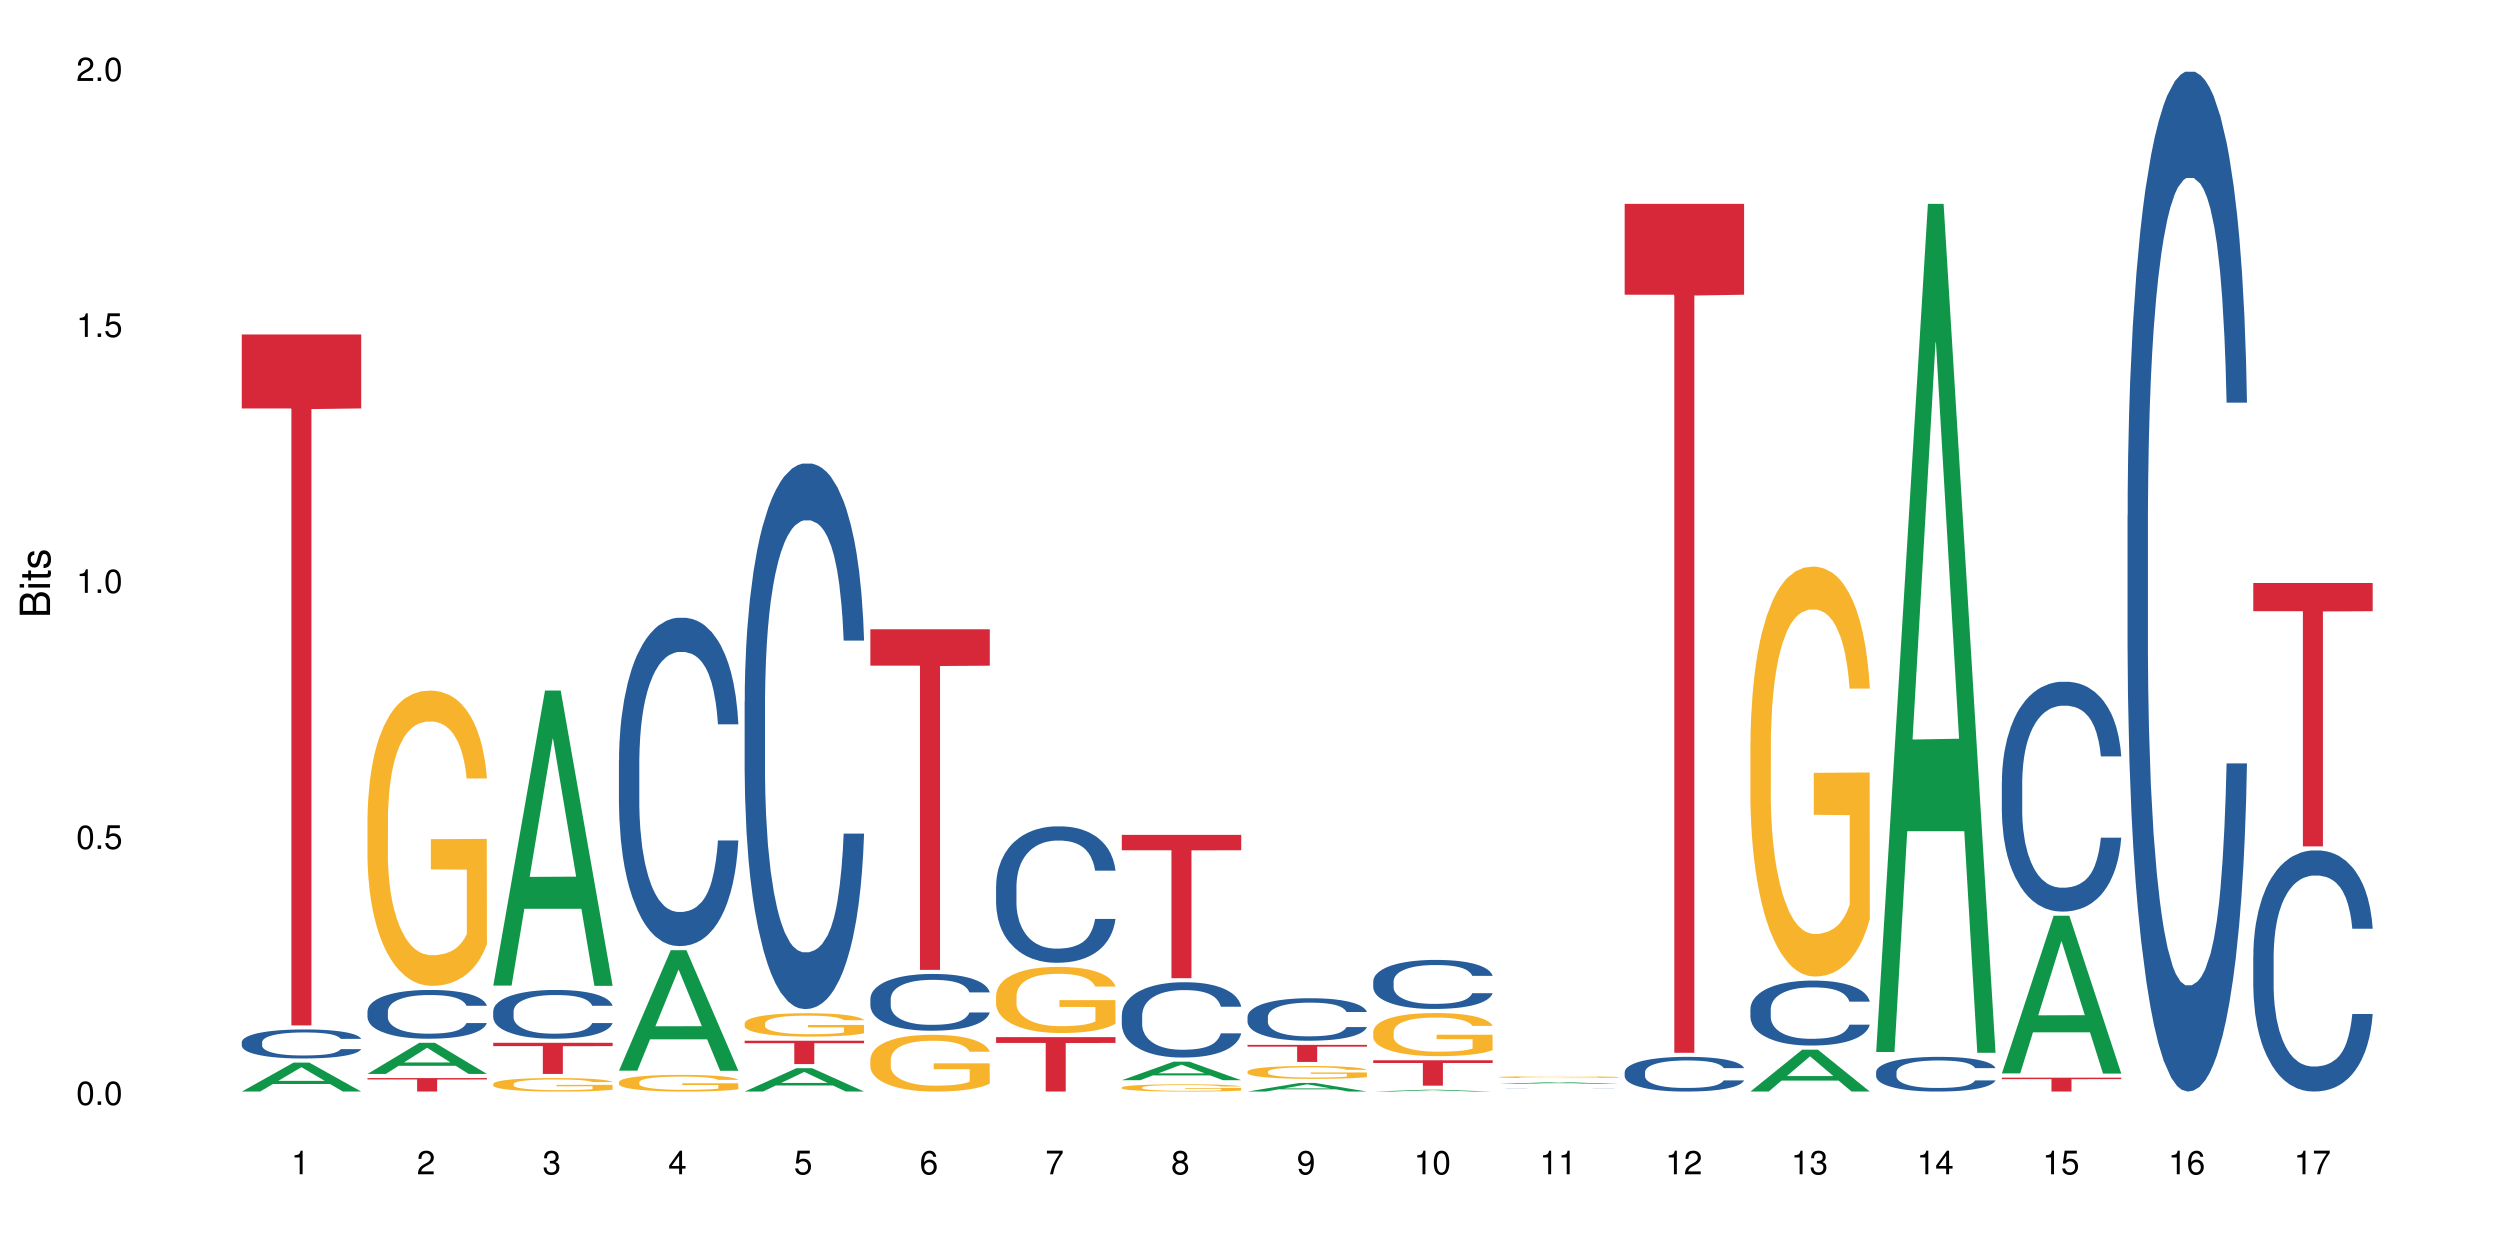<?xml version="1.0" encoding="UTF-8"?>
<svg xmlns="http://www.w3.org/2000/svg" xmlns:xlink="http://www.w3.org/1999/xlink" width="720pt" height="360pt" viewBox="0 0 720 360" version="1.1">
<defs>
<g>
<symbol overflow="visible" id="glyph0-0">
<path style="stroke:none;" d=""/>
</symbol>
<symbol overflow="visible" id="glyph0-1">
<path style="stroke:none;" d="M 2.641 -6.797 C 2 -6.797 1.422 -6.531 1.078 -6.047 C 0.641 -5.453 0.406 -4.547 0.406 -3.297 C 0.406 -1 1.188 0.219 2.641 0.219 C 4.078 0.219 4.859 -1 4.859 -3.234 C 4.859 -4.562 4.656 -5.438 4.203 -6.047 C 3.844 -6.531 3.281 -6.797 2.641 -6.797 Z M 2.641 -6.047 C 3.547 -6.047 4 -5.125 4 -3.312 C 4 -1.375 3.562 -0.484 2.625 -0.484 C 1.734 -0.484 1.281 -1.422 1.281 -3.281 C 1.281 -5.141 1.734 -6.047 2.641 -6.047 Z M 2.641 -6.047 "/>
</symbol>
<symbol overflow="visible" id="glyph0-2">
<path style="stroke:none;" d="M 1.828 -1 L 0.828 -1 L 0.828 0 L 1.828 0 Z M 1.828 -1 "/>
</symbol>
<symbol overflow="visible" id="glyph0-3">
<path style="stroke:none;" d="M 4.562 -6.797 L 1.062 -6.797 L 0.547 -3.094 L 1.328 -3.094 C 1.719 -3.562 2.047 -3.734 2.578 -3.734 C 3.484 -3.734 4.062 -3.109 4.062 -2.094 C 4.062 -1.125 3.484 -0.531 2.578 -0.531 C 1.828 -0.531 1.375 -0.906 1.188 -1.672 L 0.328 -1.672 C 0.453 -1.109 0.547 -0.844 0.75 -0.594 C 1.125 -0.078 1.828 0.219 2.594 0.219 C 3.969 0.219 4.922 -0.781 4.922 -2.219 C 4.922 -3.562 4.031 -4.484 2.719 -4.484 C 2.25 -4.484 1.859 -4.359 1.469 -4.062 L 1.734 -5.969 L 4.562 -5.969 Z M 4.562 -6.797 "/>
</symbol>
<symbol overflow="visible" id="glyph0-4">
<path style="stroke:none;" d="M 2.484 -4.844 L 2.484 0 L 3.328 0 L 3.328 -6.797 L 2.766 -6.797 C 2.469 -5.75 2.281 -5.609 0.984 -5.453 L 0.984 -4.844 Z M 2.484 -4.844 "/>
</symbol>
<symbol overflow="visible" id="glyph0-5">
<path style="stroke:none;" d="M 4.859 -0.828 L 1.281 -0.828 C 1.359 -1.391 1.672 -1.75 2.5 -2.234 L 3.469 -2.75 C 4.406 -3.266 4.906 -3.969 4.906 -4.812 C 4.906 -5.375 4.672 -5.906 4.266 -6.266 C 3.859 -6.625 3.375 -6.797 2.719 -6.797 C 1.859 -6.797 1.219 -6.5 0.844 -5.922 C 0.609 -5.562 0.5 -5.125 0.484 -4.438 L 1.328 -4.438 C 1.359 -4.906 1.406 -5.188 1.531 -5.406 C 1.75 -5.812 2.188 -6.062 2.703 -6.062 C 3.469 -6.062 4.031 -5.516 4.031 -4.781 C 4.031 -4.25 3.719 -3.797 3.125 -3.438 L 2.234 -2.938 C 0.812 -2.141 0.406 -1.5 0.328 0 L 4.859 0 Z M 4.859 -0.828 "/>
</symbol>
<symbol overflow="visible" id="glyph0-6">
<path style="stroke:none;" d="M 2.125 -3.125 L 2.578 -3.125 C 3.516 -3.125 3.984 -2.703 3.984 -1.891 C 3.984 -1.031 3.469 -0.531 2.578 -0.531 C 1.656 -0.531 1.203 -0.984 1.156 -1.969 L 0.312 -1.969 C 0.344 -1.422 0.438 -1.078 0.609 -0.766 C 0.953 -0.109 1.625 0.219 2.547 0.219 C 3.953 0.219 4.859 -0.609 4.859 -1.906 C 4.859 -2.766 4.516 -3.25 3.703 -3.516 C 4.344 -3.766 4.656 -4.25 4.656 -4.938 C 4.656 -6.109 3.875 -6.797 2.578 -6.797 C 1.203 -6.797 0.484 -6.047 0.453 -4.609 L 1.297 -4.609 C 1.312 -5.016 1.344 -5.25 1.453 -5.453 C 1.641 -5.828 2.062 -6.062 2.594 -6.062 C 3.344 -6.062 3.797 -5.625 3.797 -4.906 C 3.797 -4.422 3.609 -4.141 3.25 -3.984 C 3.016 -3.891 2.719 -3.844 2.125 -3.844 Z M 2.125 -3.125 "/>
</symbol>
<symbol overflow="visible" id="glyph0-7">
<path style="stroke:none;" d="M 3.141 -1.625 L 3.141 0 L 3.984 0 L 3.984 -1.625 L 4.984 -1.625 L 4.984 -2.391 L 3.984 -2.391 L 3.984 -6.797 L 3.359 -6.797 L 0.266 -2.516 L 0.266 -1.625 Z M 3.141 -2.391 L 1 -2.391 L 3.141 -5.359 Z M 3.141 -2.391 "/>
</symbol>
<symbol overflow="visible" id="glyph0-8">
<path style="stroke:none;" d="M 4.781 -5.031 C 4.609 -6.141 3.891 -6.797 2.844 -6.797 C 2.094 -6.797 1.422 -6.438 1.031 -5.828 C 0.609 -5.172 0.406 -4.344 0.406 -3.094 C 0.406 -1.953 0.578 -1.234 0.984 -0.625 C 1.359 -0.078 1.953 0.219 2.703 0.219 C 3.984 0.219 4.922 -0.734 4.922 -2.078 C 4.922 -3.344 4.062 -4.234 2.844 -4.234 C 2.172 -4.234 1.641 -3.969 1.281 -3.469 C 1.281 -5.125 1.828 -6.047 2.797 -6.047 C 3.391 -6.047 3.797 -5.672 3.938 -5.031 Z M 2.734 -3.484 C 3.547 -3.484 4.062 -2.922 4.062 -2 C 4.062 -1.156 3.484 -0.531 2.703 -0.531 C 1.922 -0.531 1.328 -1.188 1.328 -2.047 C 1.328 -2.891 1.906 -3.484 2.734 -3.484 Z M 2.734 -3.484 "/>
</symbol>
<symbol overflow="visible" id="glyph0-9">
<path style="stroke:none;" d="M 4.984 -6.797 L 0.438 -6.797 L 0.438 -5.969 L 4.109 -5.969 C 2.5 -3.656 1.828 -2.234 1.328 0 L 2.219 0 C 2.594 -2.172 3.453 -4.047 4.984 -6.094 Z M 4.984 -6.797 "/>
</symbol>
<symbol overflow="visible" id="glyph0-10">
<path style="stroke:none;" d="M 3.75 -3.578 C 4.453 -4 4.688 -4.344 4.688 -4.984 C 4.688 -6.047 3.844 -6.797 2.641 -6.797 C 1.438 -6.797 0.594 -6.047 0.594 -4.984 C 0.594 -4.359 0.828 -4.016 1.516 -3.578 C 0.734 -3.203 0.359 -2.641 0.359 -1.891 C 0.359 -0.641 1.297 0.219 2.641 0.219 C 3.984 0.219 4.922 -0.641 4.922 -1.875 C 4.922 -2.641 4.531 -3.203 3.75 -3.578 Z M 2.641 -6.047 C 3.359 -6.047 3.812 -5.625 3.812 -4.969 C 3.812 -4.344 3.344 -3.922 2.641 -3.922 C 1.922 -3.922 1.453 -4.344 1.453 -4.984 C 1.453 -5.625 1.922 -6.047 2.641 -6.047 Z M 2.641 -3.203 C 3.484 -3.203 4.062 -2.672 4.062 -1.875 C 4.062 -1.062 3.484 -0.531 2.625 -0.531 C 1.797 -0.531 1.219 -1.078 1.219 -1.875 C 1.219 -2.672 1.797 -3.203 2.641 -3.203 Z M 2.641 -3.203 "/>
</symbol>
<symbol overflow="visible" id="glyph0-11">
<path style="stroke:none;" d="M 0.516 -1.547 C 0.672 -0.438 1.406 0.219 2.438 0.219 C 3.188 0.219 3.859 -0.141 4.266 -0.75 C 4.688 -1.406 4.891 -2.25 4.891 -3.484 C 4.891 -4.625 4.703 -5.359 4.312 -5.953 C 3.938 -6.5 3.344 -6.797 2.594 -6.797 C 1.297 -6.797 0.359 -5.844 0.359 -4.516 C 0.359 -3.25 1.234 -2.344 2.453 -2.344 C 3.094 -2.344 3.562 -2.578 4.016 -3.109 C 4 -1.453 3.469 -0.531 2.5 -0.531 C 1.906 -0.531 1.484 -0.906 1.359 -1.547 Z M 2.578 -6.062 C 3.375 -6.062 3.969 -5.406 3.969 -4.531 C 3.969 -3.688 3.375 -3.094 2.547 -3.094 C 1.734 -3.094 1.234 -3.672 1.234 -4.578 C 1.234 -5.438 1.797 -6.062 2.578 -6.062 Z M 2.578 -6.062 "/>
</symbol>
<symbol overflow="visible" id="glyph1-0">
<path style="stroke:none;" d=""/>
</symbol>
<symbol overflow="visible" id="glyph1-1">
<path style="stroke:none;" d="M 0 -0.953 L 0 -4.891 C 0 -5.719 -0.234 -6.344 -0.734 -6.797 C -1.188 -7.234 -1.812 -7.469 -2.5 -7.469 C -3.547 -7.469 -4.188 -7 -4.625 -5.875 C -4.984 -6.672 -5.641 -7.094 -6.531 -7.094 C -7.156 -7.094 -7.734 -6.859 -8.141 -6.391 C -8.562 -5.938 -8.75 -5.344 -8.75 -4.5 L -8.75 -0.953 Z M -4.984 -2.062 L -7.766 -2.062 L -7.766 -4.219 C -7.766 -4.844 -7.688 -5.203 -7.453 -5.5 C -7.219 -5.812 -6.859 -5.969 -6.375 -5.969 C -5.906 -5.969 -5.531 -5.812 -5.297 -5.5 C -5.062 -5.203 -4.984 -4.844 -4.984 -4.219 Z M -0.984 -2.062 L -4 -2.062 L -4 -4.781 C -4 -5.328 -3.859 -5.688 -3.578 -5.953 C -3.297 -6.219 -2.922 -6.359 -2.484 -6.359 C -2.062 -6.359 -1.688 -6.219 -1.406 -5.953 C -1.109 -5.688 -0.984 -5.328 -0.984 -4.781 Z M -0.984 -2.062 "/>
</symbol>
<symbol overflow="visible" id="glyph1-2">
<path style="stroke:none;" d="M -6.281 -1.797 L -6.281 -0.797 L 0 -0.797 L 0 -1.797 Z M -8.75 -1.797 L -8.75 -0.797 L -7.484 -0.797 L -7.484 -1.797 Z M -8.75 -1.797 "/>
</symbol>
<symbol overflow="visible" id="glyph1-3">
<path style="stroke:none;" d="M -6.281 -3.047 L -6.281 -2.016 L -8.016 -2.016 L -8.016 -1.016 L -6.281 -1.016 L -6.281 -0.172 L -5.469 -0.172 L -5.469 -1.016 L -0.719 -1.016 C -0.078 -1.016 0.281 -1.453 0.281 -2.234 C 0.281 -2.469 0.25 -2.719 0.188 -3.047 L -0.641 -3.047 C -0.609 -2.922 -0.594 -2.766 -0.594 -2.562 C -0.594 -2.141 -0.719 -2.016 -1.156 -2.016 L -5.469 -2.016 L -5.469 -3.047 Z M -6.281 -3.047 "/>
</symbol>
<symbol overflow="visible" id="glyph1-4">
<path style="stroke:none;" d="M -4.531 -5.25 C -5.766 -5.25 -6.469 -4.422 -6.469 -2.969 C -6.469 -1.516 -5.719 -0.562 -4.547 -0.562 C -3.562 -0.562 -3.094 -1.062 -2.734 -2.562 L -2.516 -3.484 C -2.344 -4.188 -2.094 -4.469 -1.625 -4.469 C -1.047 -4.469 -0.641 -3.875 -0.641 -3 C -0.641 -2.453 -0.797 -2 -1.062 -1.75 C -1.25 -1.594 -1.422 -1.531 -1.875 -1.469 L -1.875 -0.406 C -0.422 -0.453 0.281 -1.266 0.281 -2.922 C 0.281 -4.5 -0.5 -5.516 -1.719 -5.516 C -2.656 -5.516 -3.172 -4.984 -3.469 -3.734 L -3.703 -2.766 C -3.891 -1.953 -4.156 -1.609 -4.594 -1.609 C -5.172 -1.609 -5.547 -2.125 -5.547 -2.938 C -5.547 -3.75 -5.203 -4.172 -4.531 -4.203 Z M -4.531 -5.25 "/>
</symbol>
</g>
</defs>
<g id="surface8424">
<rect x="0" y="0" width="720" height="360" style="fill:rgb(100%,100%,100%);fill-opacity:1;stroke:none;"/>
<path style=" stroke:none;fill-rule:nonzero;fill:rgb(6.275%,58.824%,28.235%);fill-opacity:1;" d="M 69.629 314.363 L 69.668 314.355 L 84.551 306.02 L 89.07 306.02 L 104.027 314.371 L 98.77 314.371 L 95.023 312.191 L 78.598 312.191 L 74.922 314.363 L 69.629 314.363 L 80.176 311.289 L 93.516 311.281 L 86.863 307.383 L 86.789 307.375 L 86.719 307.398 L 80.141 311.281 L 80.176 311.289 Z M 69.629 314.363 "/>
<path style=" stroke:none;fill-rule:nonzero;fill:rgb(14.51%,36.078%,60%);fill-opacity:1;" d="M 69.629 300.121 L 69.672 300.113 L 69.672 299.93 L 69.797 299.641 L 70.09 299.273 L 70.383 299.023 L 71.141 298.57 L 72.188 298.137 L 73.277 297.801 L 74.074 297.602 L 74.789 297.449 L 76.426 297.168 L 77.473 297.023 L 78.605 296.891 L 79.992 296.762 L 80.996 296.688 L 83.262 296.562 L 84.941 296.512 L 86.242 296.488 L 89.051 296.488 L 90.73 296.52 L 91.945 296.555 L 93.289 296.617 L 94.422 296.688 L 96.391 296.855 L 98.152 297.066 L 98.949 297.191 L 100.207 297.426 L 101.172 297.656 L 101.844 297.855 L 102.602 298.137 L 103.27 298.48 L 103.773 298.871 L 104.027 299.199 L 98.152 299.199 L 97.859 298.891 L 97.523 298.656 L 96.895 298.344 L 96.266 298.121 L 95.387 297.898 L 94.586 297.754 L 93.496 297.609 L 92.531 297.52 L 91.527 297.449 L 90.562 297.402 L 88.715 297.359 L 86.574 297.359 L 85.777 297.371 L 84.145 297.434 L 83.262 297.488 L 82.004 297.594 L 81.121 297.695 L 80.074 297.848 L 79.359 297.977 L 78.48 298.176 L 77.852 298.352 L 77.137 298.602 L 76.719 298.793 L 76.34 299.008 L 76.004 299.258 L 75.754 299.527 L 75.586 299.809 L 75.5 300.082 L 75.5 301.266 L 75.586 301.543 L 75.797 301.863 L 76.34 302.328 L 77.137 302.73 L 78.062 303.055 L 78.941 303.281 L 79.445 303.391 L 80.117 303.512 L 81.164 303.664 L 82.676 303.816 L 83.555 303.879 L 84.898 303.938 L 86.281 303.969 L 88.129 303.969 L 89.766 303.938 L 90.855 303.898 L 91.988 303.84 L 93.539 303.711 L 94.504 303.586 L 95.344 303.441 L 95.973 303.297 L 96.391 303.176 L 97.02 302.938 L 97.523 302.68 L 97.902 302.41 L 98.152 302.152 L 104.027 302.152 L 103.773 302.457 L 103.398 302.754 L 103.02 302.977 L 102.434 303.242 L 101.762 303.48 L 100.797 303.746 L 100 303.922 L 98.949 304.113 L 97.984 304.258 L 96.938 304.391 L 95.387 304.543 L 94.379 304.617 L 93.289 304.688 L 91.988 304.746 L 90.352 304.801 L 88.59 304.832 L 86.953 304.84 L 85.191 304.824 L 83.891 304.793 L 82.172 304.727 L 80.031 304.586 L 78.48 304.441 L 77.266 304.297 L 76.215 304.145 L 75.039 303.938 L 73.531 303.602 L 72.609 303.344 L 71.977 303.129 L 71.266 302.832 L 70.762 302.562 L 70.176 302.137 L 69.754 301.594 L 69.629 301.176 Z M 69.629 300.121 "/>
<path style=" stroke:none;fill-rule:nonzero;fill:rgb(83.922%,15.686%,22.353%);fill-opacity:1;" d="M 69.629 96.328 L 104.027 96.328 L 104.027 117.629 L 89.691 117.816 L 89.691 295.309 L 83.922 295.309 L 83.922 118 L 83.84 117.629 L 69.629 117.629 Z M 69.629 96.328 "/>
<path style=" stroke:none;fill-rule:nonzero;fill:rgb(6.275%,58.824%,28.235%);fill-opacity:1;" d="M 105.836 309.289 L 105.871 309.281 L 120.758 300.332 L 125.277 300.332 L 140.234 309.297 L 134.977 309.297 L 131.23 306.957 L 114.805 306.957 L 111.129 309.289 L 105.836 309.289 L 116.383 305.988 L 129.723 305.98 L 123.07 301.797 L 122.996 301.789 L 122.926 301.812 L 116.348 305.98 L 116.383 305.988 Z M 105.836 309.289 "/>
<path style=" stroke:none;fill-rule:nonzero;fill:rgb(14.51%,36.078%,60%);fill-opacity:1;" d="M 105.836 291.223 L 105.879 291.211 L 105.879 290.902 L 106.004 290.414 L 106.297 289.797 L 106.59 289.375 L 107.348 288.617 L 108.395 287.887 L 109.484 287.32 L 110.281 286.988 L 110.996 286.73 L 112.633 286.258 L 113.68 286.012 L 114.812 285.793 L 116.195 285.574 L 117.203 285.449 L 119.469 285.242 L 121.148 285.152 L 122.449 285.113 L 125.258 285.113 L 126.938 285.164 L 128.152 285.23 L 129.496 285.332 L 130.629 285.449 L 132.598 285.73 L 134.359 286.09 L 135.156 286.293 L 136.414 286.691 L 137.379 287.078 L 138.051 287.41 L 138.809 287.887 L 139.477 288.465 L 139.98 289.117 L 140.234 289.668 L 134.359 289.668 L 134.066 289.156 L 133.73 288.758 L 133.102 288.23 L 132.473 287.859 L 131.59 287.488 L 130.793 287.246 L 129.703 287 L 128.738 286.848 L 127.734 286.73 L 126.77 286.652 L 124.922 286.578 L 122.781 286.578 L 121.984 286.602 L 120.352 286.707 L 119.469 286.797 L 118.211 286.977 L 117.328 287.141 L 116.281 287.398 L 115.566 287.617 L 114.688 287.949 L 114.059 288.246 L 113.344 288.668 L 112.926 288.988 L 112.547 289.348 L 112.211 289.773 L 111.961 290.223 L 111.793 290.695 L 111.707 291.156 L 111.707 293.148 L 111.793 293.609 L 112.004 294.148 L 112.547 294.93 L 113.344 295.609 L 114.27 296.148 L 115.148 296.535 L 115.652 296.715 L 116.324 296.918 L 117.371 297.176 L 118.883 297.434 L 119.762 297.535 L 121.105 297.637 L 122.488 297.691 L 124.336 297.691 L 125.973 297.637 L 127.062 297.574 L 128.195 297.473 L 129.746 297.254 L 130.711 297.047 L 131.551 296.805 L 132.18 296.559 L 132.598 296.355 L 133.227 295.957 L 133.73 295.52 L 134.109 295.07 L 134.359 294.637 L 140.234 294.637 L 139.98 295.148 L 139.605 295.648 L 139.227 296.023 L 138.641 296.469 L 137.969 296.867 L 137.004 297.316 L 136.207 297.613 L 135.156 297.934 L 134.191 298.176 L 133.145 298.395 L 131.59 298.652 L 130.586 298.781 L 129.496 298.895 L 128.195 299 L 126.559 299.09 L 124.797 299.141 L 123.16 299.152 L 121.398 299.125 L 120.098 299.074 L 118.379 298.961 L 116.238 298.73 L 114.688 298.484 L 113.469 298.242 L 112.422 297.984 L 111.246 297.637 L 109.738 297.074 L 108.816 296.637 L 108.184 296.277 L 107.473 295.777 L 106.969 295.328 L 106.383 294.609 L 105.961 293.699 L 105.836 292.992 Z M 105.836 291.223 "/>
<path style=" stroke:none;fill-rule:nonzero;fill:rgb(96.863%,70.196%,16.863%);fill-opacity:1;" d="M 105.836 235.309 L 105.879 235.23 L 105.879 233.676 L 106.047 230.184 L 106.465 225.367 L 107.012 221.406 L 107.598 218.297 L 107.977 216.668 L 108.605 214.336 L 109.148 212.629 L 110.535 209.133 L 112.297 205.871 L 113.262 204.473 L 114.352 203.152 L 115.902 201.676 L 116.617 201.133 L 118.797 199.887 L 121.273 199.113 L 124 198.879 L 125.258 198.957 L 126.977 199.266 L 129.328 200.121 L 130.668 200.898 L 131.719 201.676 L 132.809 202.684 L 134.152 204.238 L 135.41 206.102 L 136.414 207.965 L 137.422 210.297 L 138.262 212.781 L 138.973 215.5 L 139.605 218.766 L 139.98 221.484 L 140.234 224.199 L 134.402 224.199 L 134.066 221.484 L 133.688 219.387 L 133.059 216.82 L 132.43 214.957 L 131.801 213.48 L 130.629 211.461 L 129.621 210.219 L 128.363 209.133 L 127.145 208.434 L 125.762 207.965 L 124.922 207.812 L 122.699 207.812 L 120.688 208.355 L 119.512 208.977 L 118.672 209.598 L 117.496 210.762 L 116.785 211.695 L 116.363 212.316 L 115.105 214.723 L 114.27 216.898 L 113.805 218.375 L 113.219 220.707 L 112.801 222.805 L 112.34 225.91 L 112.086 228.242 L 111.75 233.523 L 111.707 247.504 L 111.836 250.457 L 112.086 253.641 L 112.422 256.438 L 112.926 259.391 L 113.43 261.641 L 114.309 264.672 L 115.066 266.691 L 115.652 268.012 L 116.785 270.109 L 117.246 270.809 L 118.336 272.207 L 119.469 273.293 L 120.852 274.227 L 121.902 274.691 L 123.578 275.078 L 125.719 275.078 L 128.234 274.613 L 129.828 273.992 L 130.922 273.371 L 131.633 272.828 L 132.516 271.973 L 133.145 271.195 L 133.73 270.34 L 134.445 269.02 L 134.445 250.457 L 124.082 250.379 L 124.082 241.68 L 140.191 241.602 L 140.234 271.973 L 139.352 274.07 L 138.262 276.09 L 137.211 277.645 L 136.121 278.965 L 134.57 280.438 L 133.312 281.371 L 131.383 282.457 L 129.621 283.156 L 127.773 283.625 L 126.137 283.855 L 124.211 283.934 L 122.488 283.777 L 120.645 283.312 L 119.176 282.691 L 117.832 281.914 L 116.492 280.906 L 114.812 279.273 L 113.723 277.953 L 112.59 276.32 L 111.457 274.379 L 110.449 272.281 L 109.781 270.652 L 109.109 268.789 L 108.395 266.457 L 107.723 263.816 L 107.219 261.41 L 106.758 258.691 L 106.422 256.125 L 106.09 252.629 L 105.922 249.836 L 105.836 247.426 Z M 105.836 235.309 "/>
<path style=" stroke:none;fill-rule:nonzero;fill:rgb(83.922%,15.686%,22.353%);fill-opacity:1;" d="M 105.836 310.477 L 140.234 310.477 L 140.234 310.895 L 125.898 310.898 L 125.898 314.371 L 120.129 314.371 L 120.129 310.902 L 120.047 310.895 L 105.836 310.895 Z M 105.836 310.477 "/>
<path style=" stroke:none;fill-rule:nonzero;fill:rgb(6.275%,58.824%,28.235%);fill-opacity:1;" d="M 142.043 283.855 L 142.078 283.773 L 156.965 198.879 L 161.484 198.879 L 176.441 283.934 L 171.184 283.934 L 167.438 261.73 L 151.012 261.73 L 147.336 283.855 L 142.043 283.855 L 152.59 252.547 L 165.93 252.469 L 159.277 212.773 L 159.203 212.695 L 159.133 212.934 L 152.555 252.469 L 152.59 252.547 Z M 142.043 283.855 "/>
<path style=" stroke:none;fill-rule:nonzero;fill:rgb(14.51%,36.078%,60%);fill-opacity:1;" d="M 142.043 291.223 L 142.086 291.211 L 142.086 290.902 L 142.211 290.414 L 142.504 289.797 L 142.797 289.375 L 143.555 288.617 L 144.602 287.887 L 145.691 287.32 L 146.488 286.988 L 147.203 286.73 L 148.84 286.258 L 149.887 286.012 L 151.02 285.793 L 152.402 285.574 L 153.41 285.449 L 155.676 285.242 L 157.355 285.152 L 158.652 285.113 L 161.465 285.113 L 163.145 285.164 L 164.359 285.23 L 165.703 285.332 L 166.832 285.449 L 168.805 285.73 L 170.566 286.09 L 171.363 286.293 L 172.621 286.691 L 173.586 287.078 L 174.258 287.41 L 175.012 287.887 L 175.684 288.465 L 176.188 289.117 L 176.441 289.668 L 170.566 289.668 L 170.273 289.156 L 169.938 288.758 L 169.309 288.23 L 168.68 287.859 L 167.797 287.488 L 167 287.246 L 165.91 287 L 164.945 286.848 L 163.941 286.73 L 162.977 286.652 L 161.129 286.578 L 158.988 286.578 L 158.191 286.602 L 156.559 286.707 L 155.676 286.797 L 154.418 286.977 L 153.535 287.141 L 152.488 287.398 L 151.773 287.617 L 150.895 287.949 L 150.266 288.246 L 149.551 288.668 L 149.133 288.988 L 148.754 289.348 L 148.418 289.773 L 148.168 290.223 L 148 290.695 L 147.914 291.156 L 147.914 293.148 L 148 293.609 L 148.211 294.148 L 148.754 294.93 L 149.551 295.609 L 150.473 296.148 L 151.355 296.535 L 151.859 296.715 L 152.531 296.918 L 153.578 297.176 L 155.09 297.434 L 155.969 297.535 L 157.312 297.637 L 158.695 297.691 L 160.543 297.691 L 162.18 297.637 L 163.27 297.574 L 164.402 297.473 L 165.953 297.254 L 166.918 297.047 L 167.758 296.805 L 168.387 296.559 L 168.805 296.355 L 169.434 295.957 L 169.938 295.52 L 170.316 295.07 L 170.566 294.637 L 176.441 294.637 L 176.188 295.148 L 175.812 295.648 L 175.434 296.023 L 174.848 296.469 L 174.176 296.867 L 173.211 297.316 L 172.414 297.613 L 171.363 297.934 L 170.398 298.176 L 169.352 298.395 L 167.797 298.652 L 166.793 298.781 L 165.703 298.895 L 164.402 299 L 162.766 299.09 L 161.004 299.141 L 159.367 299.152 L 157.605 299.125 L 156.305 299.074 L 154.586 298.961 L 152.445 298.73 L 150.895 298.484 L 149.676 298.242 L 148.629 297.984 L 147.453 297.637 L 145.945 297.074 L 145.02 296.637 L 144.391 296.277 L 143.68 295.777 L 143.176 295.328 L 142.59 294.609 L 142.168 293.699 L 142.043 292.992 Z M 142.043 291.223 "/>
<path style=" stroke:none;fill-rule:nonzero;fill:rgb(96.863%,70.196%,16.863%);fill-opacity:1;" d="M 142.043 312.145 L 142.086 312.141 L 142.086 312.07 L 142.254 311.91 L 142.672 311.691 L 143.219 311.508 L 143.805 311.367 L 144.184 311.293 L 144.812 311.184 L 145.355 311.105 L 146.742 310.945 L 148.504 310.797 L 149.469 310.734 L 150.559 310.672 L 152.109 310.605 L 152.824 310.582 L 155.004 310.523 L 157.48 310.488 L 160.207 310.477 L 161.465 310.48 L 163.184 310.496 L 165.535 310.535 L 166.875 310.57 L 167.926 310.605 L 169.016 310.652 L 170.359 310.723 L 171.617 310.809 L 172.621 310.895 L 173.629 311 L 174.469 311.113 L 175.18 311.238 L 175.812 311.387 L 176.188 311.512 L 176.441 311.637 L 170.609 311.637 L 170.273 311.512 L 169.895 311.418 L 169.266 311.297 L 168.637 311.215 L 168.008 311.145 L 166.832 311.055 L 165.828 310.996 L 164.57 310.945 L 163.352 310.914 L 161.969 310.895 L 161.129 310.887 L 158.906 310.887 L 156.891 310.91 L 155.719 310.941 L 154.879 310.969 L 153.703 311.023 L 152.992 311.062 L 152.57 311.094 L 151.312 311.203 L 150.473 311.301 L 150.012 311.371 L 149.426 311.477 L 149.008 311.574 L 148.547 311.715 L 148.293 311.82 L 147.957 312.062 L 147.914 312.703 L 148.043 312.84 L 148.293 312.984 L 148.629 313.113 L 149.133 313.246 L 149.637 313.352 L 150.516 313.488 L 151.273 313.582 L 151.859 313.641 L 152.992 313.738 L 153.453 313.77 L 154.543 313.832 L 155.676 313.883 L 157.059 313.926 L 158.109 313.949 L 159.785 313.965 L 161.926 313.965 L 164.441 313.945 L 166.035 313.914 L 167.129 313.887 L 167.84 313.863 L 168.723 313.824 L 169.352 313.789 L 169.938 313.75 L 170.652 313.688 L 170.652 312.84 L 160.289 312.836 L 160.289 312.438 L 176.398 312.434 L 176.441 313.824 L 175.559 313.918 L 174.469 314.012 L 173.418 314.082 L 172.328 314.145 L 170.777 314.211 L 169.52 314.254 L 167.59 314.305 L 165.828 314.336 L 163.98 314.355 L 162.344 314.367 L 160.418 314.371 L 158.695 314.363 L 156.852 314.344 L 155.383 314.312 L 154.039 314.277 L 152.699 314.23 L 151.02 314.156 L 149.93 314.098 L 148.797 314.023 L 147.664 313.934 L 146.656 313.836 L 145.984 313.762 L 145.316 313.676 L 144.602 313.57 L 143.93 313.449 L 143.426 313.34 L 142.965 313.215 L 142.629 313.098 L 142.293 312.938 L 142.129 312.809 L 142.043 312.699 Z M 142.043 312.145 "/>
<path style=" stroke:none;fill-rule:nonzero;fill:rgb(83.922%,15.686%,22.353%);fill-opacity:1;" d="M 142.043 300.332 L 176.441 300.332 L 176.441 301.293 L 162.105 301.301 L 162.105 309.297 L 156.336 309.297 L 156.336 301.309 L 156.254 301.293 L 142.043 301.293 Z M 142.043 300.332 "/>
<path style=" stroke:none;fill-rule:nonzero;fill:rgb(6.275%,58.824%,28.235%);fill-opacity:1;" d="M 178.25 308.355 L 178.285 308.32 L 193.172 273.664 L 197.691 273.664 L 212.648 308.387 L 207.391 308.387 L 203.645 299.324 L 187.219 299.324 L 183.543 308.355 L 178.25 308.355 L 188.797 295.574 L 202.137 295.543 L 195.484 279.34 L 195.41 279.305 L 195.34 279.402 L 188.762 295.543 L 188.797 295.574 Z M 178.25 308.355 "/>
<path style=" stroke:none;fill-rule:nonzero;fill:rgb(14.51%,36.078%,60%);fill-opacity:1;" d="M 178.25 219.07 L 178.293 218.984 L 178.293 216.91 L 178.418 213.625 L 178.711 209.477 L 179.004 206.625 L 179.762 201.523 L 180.809 196.598 L 181.898 192.797 L 182.695 190.547 L 183.41 188.82 L 185.047 185.621 L 186.094 183.98 L 187.227 182.508 L 188.609 181.039 L 189.617 180.176 L 191.883 178.793 L 193.562 178.188 L 194.859 177.93 L 197.672 177.93 L 199.348 178.273 L 200.566 178.707 L 201.91 179.398 L 203.039 180.176 L 205.012 182.078 L 206.773 184.496 L 207.57 185.879 L 208.828 188.559 L 209.793 191.152 L 210.465 193.398 L 211.219 196.598 L 211.891 200.488 L 212.395 204.895 L 212.648 208.613 L 206.773 208.613 L 206.48 205.156 L 206.145 202.477 L 205.516 198.934 L 204.887 196.426 L 204.004 193.918 L 203.207 192.277 L 202.117 190.633 L 201.152 189.598 L 200.148 188.82 L 199.184 188.301 L 197.336 187.781 L 195.195 187.781 L 194.398 187.953 L 192.766 188.645 L 191.883 189.25 L 190.625 190.461 L 189.742 191.586 L 188.695 193.312 L 187.98 194.781 L 187.102 197.031 L 186.473 199.02 L 185.758 201.871 L 185.34 204.031 L 184.961 206.453 L 184.625 209.305 L 184.375 212.328 L 184.207 215.527 L 184.121 218.637 L 184.121 232.035 L 184.207 235.148 L 184.418 238.777 L 184.961 244.051 L 185.758 248.629 L 186.68 252.262 L 187.562 254.855 L 188.066 256.062 L 188.738 257.445 L 189.785 259.176 L 191.297 260.902 L 192.176 261.594 L 193.52 262.285 L 194.902 262.633 L 196.75 262.633 L 198.387 262.285 L 199.477 261.855 L 200.609 261.164 L 202.16 259.695 L 203.125 258.312 L 203.965 256.668 L 204.594 255.027 L 205.012 253.645 L 205.641 250.965 L 206.145 248.027 L 206.523 245 L 206.773 242.062 L 212.648 242.062 L 212.395 245.52 L 212.016 248.891 L 211.641 251.395 L 211.055 254.422 L 210.383 257.102 L 209.418 260.125 L 208.621 262.113 L 207.57 264.273 L 206.605 265.918 L 205.559 267.387 L 204.004 269.113 L 203 269.98 L 201.91 270.758 L 200.609 271.449 L 198.973 272.055 L 197.211 272.398 L 195.574 272.484 L 193.812 272.312 L 192.512 271.969 L 190.793 271.188 L 188.652 269.633 L 187.102 267.992 L 185.883 266.348 L 184.836 264.621 L 183.66 262.285 L 182.152 258.484 L 181.227 255.547 L 180.598 253.125 L 179.887 249.754 L 179.383 246.73 L 178.797 241.891 L 178.375 235.754 L 178.25 231 Z M 178.25 219.07 "/>
<path style=" stroke:none;fill-rule:nonzero;fill:rgb(96.863%,70.196%,16.863%);fill-opacity:1;" d="M 178.25 311.625 L 178.293 311.621 L 178.293 311.531 L 178.461 311.336 L 178.879 311.062 L 179.426 310.84 L 180.012 310.664 L 180.391 310.57 L 181.02 310.441 L 181.562 310.344 L 182.949 310.145 L 184.711 309.961 L 185.676 309.883 L 186.766 309.809 L 188.316 309.723 L 189.031 309.695 L 191.211 309.625 L 193.688 309.578 L 196.414 309.566 L 197.672 309.57 L 199.391 309.59 L 201.742 309.637 L 203.082 309.68 L 204.133 309.723 L 205.223 309.781 L 206.562 309.871 L 207.824 309.977 L 208.828 310.078 L 209.836 310.211 L 210.676 310.352 L 211.387 310.504 L 212.016 310.691 L 212.395 310.844 L 212.648 310.996 L 206.816 310.996 L 206.48 310.844 L 206.102 310.727 L 205.473 310.582 L 204.844 310.477 L 204.215 310.391 L 203.039 310.277 L 202.035 310.207 L 200.777 310.145 L 199.559 310.105 L 198.176 310.078 L 197.336 310.07 L 195.113 310.07 L 193.098 310.102 L 191.926 310.137 L 191.086 310.172 L 189.91 310.238 L 189.199 310.289 L 188.777 310.324 L 187.52 310.461 L 186.68 310.586 L 186.219 310.668 L 185.633 310.801 L 185.215 310.918 L 184.754 311.094 L 184.5 311.227 L 184.164 311.523 L 184.121 312.312 L 184.25 312.48 L 184.5 312.66 L 184.836 312.816 L 185.34 312.984 L 185.844 313.113 L 186.723 313.281 L 187.48 313.398 L 188.066 313.473 L 189.199 313.59 L 189.66 313.629 L 190.75 313.707 L 191.883 313.77 L 193.266 313.82 L 194.316 313.848 L 195.992 313.871 L 198.133 313.871 L 200.648 313.844 L 202.242 313.809 L 203.336 313.773 L 204.047 313.742 L 204.93 313.695 L 205.559 313.652 L 206.145 313.602 L 206.859 313.527 L 206.859 312.48 L 196.496 312.477 L 196.496 311.984 L 212.605 311.98 L 212.648 313.695 L 211.766 313.812 L 210.676 313.926 L 209.625 314.016 L 208.535 314.09 L 206.984 314.172 L 205.727 314.227 L 203.797 314.289 L 202.035 314.328 L 200.188 314.352 L 198.551 314.367 L 196.621 314.371 L 194.902 314.363 L 193.059 314.336 L 191.59 314.301 L 190.246 314.258 L 188.906 314.199 L 187.227 314.109 L 186.137 314.031 L 185.004 313.941 L 183.871 313.832 L 182.863 313.711 L 182.191 313.621 L 181.523 313.516 L 180.809 313.383 L 180.137 313.234 L 179.633 313.098 L 179.172 312.945 L 178.836 312.801 L 178.5 312.602 L 178.336 312.445 L 178.25 312.309 Z M 178.25 311.625 "/>
<path style=" stroke:none;fill-rule:nonzero;fill:rgb(6.275%,58.824%,28.235%);fill-opacity:1;" d="M 214.457 314.363 L 214.492 314.359 L 229.379 307.637 L 233.898 307.637 L 248.855 314.371 L 243.598 314.371 L 239.852 312.613 L 223.422 312.613 L 219.75 314.363 L 214.457 314.363 L 225.004 311.887 L 238.344 311.879 L 231.691 308.734 L 231.617 308.73 L 231.547 308.75 L 224.969 311.879 L 225.004 311.887 Z M 214.457 314.363 "/>
<path style=" stroke:none;fill-rule:nonzero;fill:rgb(14.51%,36.078%,60%);fill-opacity:1;" d="M 214.457 201.871 L 214.5 201.727 L 214.5 198.281 L 214.625 192.824 L 214.918 185.93 L 215.211 181.191 L 215.969 172.719 L 217.016 164.531 L 218.105 158.211 L 218.902 154.48 L 219.617 151.605 L 221.254 146.293 L 222.301 143.562 L 223.434 141.121 L 224.816 138.68 L 225.824 137.246 L 228.09 134.945 L 229.77 133.941 L 231.066 133.512 L 233.879 133.512 L 235.555 134.086 L 236.773 134.805 L 238.117 135.953 L 239.246 137.246 L 241.219 140.406 L 242.98 144.426 L 243.777 146.723 L 245.035 151.176 L 246 155.484 L 246.672 159.219 L 247.426 164.531 L 248.098 170.996 L 248.602 178.32 L 248.855 184.496 L 242.98 184.496 L 242.688 178.75 L 242.352 174.297 L 241.723 168.41 L 241.094 164.246 L 240.211 160.078 L 239.414 157.352 L 238.324 154.621 L 237.359 152.898 L 236.352 151.605 L 235.391 150.746 L 233.543 149.883 L 231.402 149.883 L 230.605 150.172 L 228.973 151.32 L 228.09 152.324 L 226.832 154.336 L 225.949 156.203 L 224.902 159.074 L 224.188 161.516 L 223.309 165.25 L 222.68 168.555 L 221.965 173.293 L 221.547 176.883 L 221.168 180.902 L 220.832 185.645 L 220.582 190.672 L 220.414 195.984 L 220.328 201.152 L 220.328 223.414 L 220.414 228.586 L 220.625 234.617 L 221.168 243.375 L 221.965 250.988 L 222.887 257.02 L 223.77 261.328 L 224.273 263.34 L 224.945 265.637 L 225.992 268.508 L 227.504 271.383 L 228.383 272.531 L 229.727 273.68 L 231.109 274.254 L 232.957 274.254 L 234.59 273.68 L 235.684 272.961 L 236.816 271.812 L 238.367 269.371 L 239.332 267.074 L 240.172 264.344 L 240.801 261.617 L 241.219 259.316 L 241.848 254.867 L 242.352 249.984 L 242.73 244.957 L 242.98 240.074 L 248.855 240.074 L 248.602 245.816 L 248.223 251.418 L 247.848 255.586 L 247.258 260.609 L 246.59 265.062 L 245.625 270.09 L 244.828 273.391 L 243.777 276.984 L 242.812 279.711 L 241.766 282.152 L 240.211 285.027 L 239.207 286.461 L 238.117 287.754 L 236.816 288.902 L 235.18 289.91 L 233.418 290.484 L 231.781 290.625 L 230.02 290.34 L 228.719 289.766 L 227 288.473 L 224.859 285.887 L 223.309 283.16 L 222.09 280.43 L 221.043 277.559 L 219.867 273.68 L 218.359 267.359 L 217.434 262.477 L 216.805 258.457 L 216.094 252.855 L 215.59 247.828 L 215.004 239.785 L 214.582 229.59 L 214.457 221.691 Z M 214.457 201.871 "/>
<path style=" stroke:none;fill-rule:nonzero;fill:rgb(96.863%,70.196%,16.863%);fill-opacity:1;" d="M 214.457 294.691 L 214.5 294.684 L 214.5 294.562 L 214.668 294.285 L 215.086 293.902 L 215.633 293.59 L 216.219 293.344 L 216.598 293.215 L 217.227 293.031 L 217.77 292.895 L 219.156 292.617 L 220.918 292.359 L 221.883 292.25 L 222.973 292.145 L 224.523 292.027 L 225.238 291.984 L 227.418 291.887 L 229.895 291.824 L 232.621 291.805 L 233.879 291.812 L 235.598 291.836 L 237.949 291.906 L 239.289 291.965 L 240.34 292.027 L 241.43 292.105 L 242.77 292.23 L 244.031 292.379 L 245.035 292.527 L 246.043 292.711 L 246.883 292.906 L 247.594 293.121 L 248.223 293.379 L 248.602 293.598 L 248.855 293.812 L 243.023 293.812 L 242.688 293.598 L 242.309 293.43 L 241.68 293.227 L 241.051 293.078 L 240.422 292.961 L 239.246 292.801 L 238.242 292.703 L 236.984 292.617 L 235.766 292.562 L 234.383 292.527 L 233.543 292.512 L 231.32 292.512 L 229.305 292.555 L 228.133 292.605 L 227.293 292.656 L 226.117 292.746 L 225.406 292.82 L 224.984 292.871 L 223.727 293.062 L 222.887 293.234 L 222.426 293.352 L 221.84 293.535 L 221.422 293.699 L 220.957 293.945 L 220.707 294.133 L 220.371 294.551 L 220.328 295.656 L 220.457 295.891 L 220.707 296.141 L 221.043 296.363 L 221.547 296.598 L 222.051 296.777 L 222.93 297.016 L 223.684 297.176 L 224.273 297.281 L 225.406 297.445 L 225.867 297.5 L 226.957 297.613 L 228.09 297.699 L 229.473 297.773 L 230.523 297.809 L 232.199 297.84 L 234.34 297.84 L 236.855 297.805 L 238.449 297.754 L 239.543 297.703 L 240.254 297.66 L 241.137 297.594 L 241.766 297.531 L 242.352 297.465 L 243.066 297.359 L 243.066 295.891 L 232.703 295.883 L 232.703 295.195 L 248.812 295.188 L 248.855 297.594 L 247.973 297.762 L 246.883 297.918 L 245.832 298.043 L 244.742 298.148 L 243.191 298.266 L 241.934 298.34 L 240.004 298.426 L 238.242 298.48 L 236.395 298.516 L 234.758 298.535 L 232.828 298.543 L 231.109 298.527 L 229.266 298.492 L 227.797 298.441 L 226.453 298.383 L 225.113 298.301 L 223.434 298.172 L 222.344 298.066 L 221.211 297.938 L 220.078 297.785 L 219.07 297.617 L 218.398 297.488 L 217.73 297.34 L 217.016 297.156 L 216.344 296.949 L 215.84 296.758 L 215.379 296.543 L 215.043 296.34 L 214.707 296.062 L 214.539 295.84 L 214.457 295.648 Z M 214.457 294.691 "/>
<path style=" stroke:none;fill-rule:nonzero;fill:rgb(83.922%,15.686%,22.353%);fill-opacity:1;" d="M 214.457 299.723 L 248.855 299.723 L 248.855 300.441 L 234.52 300.449 L 234.52 306.457 L 228.75 306.457 L 228.75 300.453 L 228.668 300.441 L 214.457 300.441 Z M 214.457 299.723 "/>
<path style=" stroke:none;fill-rule:nonzero;fill:rgb(14.51%,36.078%,60%);fill-opacity:1;" d="M 250.664 287.617 L 250.707 287.602 L 250.707 287.242 L 250.832 286.676 L 251.125 285.961 L 251.418 285.465 L 252.176 284.586 L 253.223 283.734 L 254.312 283.078 L 255.109 282.688 L 255.824 282.391 L 257.461 281.836 L 258.508 281.551 L 259.641 281.297 L 261.023 281.043 L 262.031 280.895 L 264.297 280.656 L 265.977 280.551 L 267.273 280.508 L 270.086 280.508 L 271.762 280.566 L 272.98 280.641 L 274.32 280.762 L 275.453 280.895 L 277.426 281.223 L 279.188 281.641 L 279.984 281.883 L 281.242 282.344 L 282.207 282.793 L 282.879 283.18 L 283.633 283.734 L 284.305 284.406 L 284.809 285.168 L 285.062 285.809 L 279.188 285.809 L 278.895 285.211 L 278.559 284.75 L 277.93 284.137 L 277.301 283.703 L 276.418 283.27 L 275.621 282.988 L 274.531 282.703 L 273.566 282.523 L 272.559 282.391 L 271.594 282.301 L 269.75 282.211 L 267.609 282.211 L 266.812 282.238 L 265.18 282.359 L 264.297 282.465 L 263.039 282.672 L 262.156 282.867 L 261.109 283.164 L 260.395 283.418 L 259.516 283.809 L 258.887 284.152 L 258.172 284.645 L 257.754 285.02 L 257.375 285.438 L 257.039 285.93 L 256.789 286.453 L 256.621 287.004 L 256.535 287.543 L 256.535 289.859 L 256.621 290.395 L 256.832 291.023 L 257.375 291.934 L 258.172 292.727 L 259.094 293.355 L 259.977 293.801 L 260.48 294.012 L 261.152 294.25 L 262.199 294.547 L 263.711 294.848 L 264.59 294.969 L 265.934 295.086 L 267.316 295.145 L 269.164 295.145 L 270.797 295.086 L 271.891 295.012 L 273.023 294.891 L 274.574 294.637 L 275.539 294.398 L 276.379 294.117 L 277.008 293.832 L 277.426 293.594 L 278.055 293.129 L 278.559 292.621 L 278.938 292.098 L 279.188 291.59 L 285.062 291.59 L 284.809 292.188 L 284.43 292.77 L 284.055 293.203 L 283.465 293.727 L 282.797 294.191 L 281.832 294.715 L 281.035 295.055 L 279.984 295.43 L 279.02 295.715 L 277.973 295.969 L 276.418 296.266 L 275.414 296.414 L 274.32 296.551 L 273.023 296.668 L 271.387 296.773 L 269.625 296.836 L 267.988 296.848 L 266.227 296.82 L 264.926 296.758 L 263.207 296.625 L 261.066 296.355 L 259.516 296.074 L 258.297 295.789 L 257.25 295.488 L 256.074 295.086 L 254.566 294.43 L 253.641 293.922 L 253.012 293.504 L 252.301 292.922 L 251.797 292.398 L 251.211 291.562 L 250.789 290.5 L 250.664 289.68 Z M 250.664 287.617 "/>
<path style=" stroke:none;fill-rule:nonzero;fill:rgb(96.863%,70.196%,16.863%);fill-opacity:1;" d="M 250.664 305.027 L 250.707 305.012 L 250.707 304.715 L 250.875 304.043 L 251.293 303.117 L 251.84 302.355 L 252.426 301.758 L 252.805 301.445 L 253.434 301 L 253.977 300.672 L 255.363 300 L 257.125 299.371 L 258.09 299.102 L 259.18 298.848 L 260.73 298.566 L 261.445 298.461 L 263.625 298.223 L 266.102 298.074 L 268.828 298.027 L 270.086 298.043 L 271.805 298.102 L 274.156 298.266 L 275.496 298.418 L 276.547 298.566 L 277.637 298.762 L 278.977 299.059 L 280.238 299.418 L 281.242 299.773 L 282.25 300.223 L 283.09 300.699 L 283.801 301.223 L 284.43 301.848 L 284.809 302.371 L 285.062 302.895 L 279.23 302.895 L 278.895 302.371 L 278.516 301.969 L 277.887 301.477 L 277.258 301.117 L 276.629 300.836 L 275.453 300.445 L 274.449 300.207 L 273.191 300 L 271.973 299.863 L 270.59 299.773 L 269.75 299.746 L 267.527 299.746 L 265.512 299.848 L 264.34 299.969 L 263.5 300.09 L 262.324 300.312 L 261.613 300.492 L 261.191 300.609 L 259.934 301.074 L 259.094 301.492 L 258.633 301.773 L 258.047 302.223 L 257.629 302.625 L 257.164 303.223 L 256.914 303.672 L 256.578 304.684 L 256.535 307.371 L 256.664 307.938 L 256.914 308.551 L 257.25 309.086 L 257.754 309.656 L 258.258 310.086 L 259.137 310.668 L 259.891 311.059 L 260.48 311.312 L 261.613 311.715 L 262.074 311.848 L 263.164 312.117 L 264.297 312.324 L 265.68 312.504 L 266.73 312.594 L 268.406 312.668 L 270.547 312.668 L 273.062 312.578 L 274.656 312.461 L 275.75 312.34 L 276.461 312.238 L 277.344 312.074 L 277.973 311.922 L 278.559 311.758 L 279.273 311.504 L 279.273 307.938 L 268.91 307.922 L 268.91 306.25 L 285.02 306.238 L 285.062 312.074 L 284.18 312.477 L 283.09 312.863 L 282.039 313.16 L 280.949 313.414 L 279.398 313.699 L 278.141 313.879 L 276.211 314.086 L 274.449 314.223 L 272.602 314.312 L 270.965 314.355 L 269.035 314.371 L 267.316 314.34 L 265.473 314.25 L 264.004 314.133 L 262.66 313.984 L 261.32 313.789 L 259.641 313.477 L 258.551 313.223 L 257.418 312.906 L 256.285 312.535 L 255.277 312.133 L 254.605 311.82 L 253.938 311.461 L 253.223 311.012 L 252.551 310.504 L 252.047 310.043 L 251.586 309.52 L 251.25 309.027 L 250.914 308.355 L 250.746 307.82 L 250.664 307.355 Z M 250.664 305.027 "/>
<path style=" stroke:none;fill-rule:nonzero;fill:rgb(83.922%,15.686%,22.353%);fill-opacity:1;" d="M 250.664 181.219 L 285.062 181.219 L 285.062 191.719 L 270.727 191.812 L 270.727 279.328 L 264.957 279.328 L 264.957 191.902 L 264.875 191.719 L 250.664 191.719 Z M 250.664 181.219 "/>
<path style=" stroke:none;fill-rule:nonzero;fill:rgb(14.51%,36.078%,60%);fill-opacity:1;" d="M 286.871 255.094 L 286.914 255.055 L 286.914 254.195 L 287.039 252.832 L 287.332 251.105 L 287.625 249.922 L 288.383 247.805 L 289.43 245.758 L 290.52 244.176 L 291.316 243.242 L 292.031 242.523 L 293.668 241.195 L 294.715 240.516 L 295.848 239.902 L 297.23 239.293 L 298.238 238.934 L 300.504 238.359 L 302.184 238.109 L 303.48 238 L 306.293 238 L 307.969 238.145 L 309.188 238.324 L 310.527 238.613 L 311.66 238.934 L 313.633 239.723 L 315.395 240.73 L 316.191 241.305 L 317.449 242.418 L 318.414 243.496 L 319.086 244.43 L 319.84 245.758 L 320.512 247.371 L 321.016 249.203 L 321.27 250.746 L 315.395 250.746 L 315.102 249.312 L 314.766 248.199 L 314.137 246.727 L 313.508 245.684 L 312.625 244.645 L 311.828 243.961 L 310.738 243.277 L 309.773 242.848 L 308.766 242.523 L 307.801 242.309 L 305.957 242.094 L 303.816 242.094 L 303.02 242.168 L 301.383 242.453 L 300.504 242.703 L 299.246 243.207 L 298.363 243.676 L 297.316 244.391 L 296.602 245.004 L 295.723 245.938 L 295.094 246.762 L 294.379 247.945 L 293.961 248.844 L 293.582 249.852 L 293.246 251.035 L 292.996 252.293 L 292.828 253.621 L 292.742 254.914 L 292.742 260.477 L 292.828 261.77 L 293.039 263.277 L 293.582 265.469 L 294.379 267.371 L 295.301 268.879 L 296.184 269.957 L 296.688 270.461 L 297.359 271.035 L 298.406 271.754 L 299.918 272.469 L 300.797 272.758 L 302.141 273.047 L 303.523 273.188 L 305.371 273.188 L 307.004 273.047 L 308.098 272.867 L 309.23 272.578 L 310.781 271.969 L 311.746 271.395 L 312.586 270.711 L 313.215 270.027 L 313.633 269.453 L 314.262 268.34 L 314.766 267.121 L 315.145 265.863 L 315.395 264.645 L 321.27 264.645 L 321.016 266.078 L 320.637 267.48 L 320.262 268.52 L 319.672 269.777 L 319.004 270.891 L 318.039 272.148 L 317.242 272.973 L 316.191 273.871 L 315.227 274.555 L 314.18 275.164 L 312.625 275.883 L 311.621 276.242 L 310.527 276.562 L 309.23 276.852 L 307.594 277.102 L 305.832 277.246 L 304.195 277.281 L 302.434 277.211 L 301.133 277.066 L 299.414 276.742 L 297.273 276.098 L 295.723 275.414 L 294.504 274.734 L 293.457 274.016 L 292.281 273.047 L 290.773 271.465 L 289.848 270.246 L 289.219 269.238 L 288.508 267.84 L 288.004 266.582 L 287.418 264.57 L 286.996 262.023 L 286.871 260.047 Z M 286.871 255.094 "/>
<path style=" stroke:none;fill-rule:nonzero;fill:rgb(96.863%,70.196%,16.863%);fill-opacity:1;" d="M 286.871 286.621 L 286.914 286.605 L 286.914 286.254 L 287.082 285.473 L 287.5 284.395 L 288.047 283.508 L 288.633 282.812 L 289.012 282.445 L 289.641 281.922 L 290.184 281.539 L 291.57 280.758 L 293.332 280.027 L 294.297 279.715 L 295.387 279.418 L 296.938 279.086 L 297.652 278.965 L 299.832 278.688 L 302.309 278.512 L 305.035 278.461 L 306.293 278.48 L 308.012 278.547 L 310.363 278.738 L 311.703 278.914 L 312.754 279.086 L 313.844 279.312 L 315.184 279.66 L 316.445 280.078 L 317.449 280.496 L 318.457 281.02 L 319.297 281.574 L 320.008 282.184 L 320.637 282.914 L 321.016 283.523 L 321.27 284.133 L 315.438 284.133 L 315.102 283.523 L 314.723 283.055 L 314.094 282.48 L 313.465 282.062 L 312.836 281.73 L 311.66 281.281 L 310.656 281 L 309.398 280.758 L 308.18 280.602 L 306.797 280.496 L 305.957 280.461 L 303.734 280.461 L 301.719 280.586 L 300.547 280.723 L 299.707 280.863 L 298.531 281.125 L 297.82 281.332 L 297.398 281.473 L 296.141 282.012 L 295.301 282.496 L 294.84 282.828 L 294.254 283.352 L 293.836 283.82 L 293.371 284.516 L 293.121 285.039 L 292.785 286.223 L 292.742 289.352 L 292.871 290.012 L 293.121 290.727 L 293.457 291.352 L 293.961 292.016 L 294.465 292.52 L 295.344 293.199 L 296.098 293.648 L 296.688 293.945 L 297.82 294.414 L 298.281 294.57 L 299.371 294.887 L 300.504 295.129 L 301.887 295.336 L 302.938 295.441 L 304.613 295.527 L 306.754 295.527 L 309.27 295.426 L 310.863 295.285 L 311.957 295.145 L 312.668 295.023 L 313.551 294.832 L 314.18 294.66 L 314.766 294.469 L 315.48 294.172 L 315.48 290.012 L 305.117 289.996 L 305.117 288.047 L 321.227 288.031 L 321.27 294.832 L 320.387 295.301 L 319.297 295.754 L 318.246 296.102 L 317.156 296.398 L 315.605 296.73 L 314.348 296.938 L 312.418 297.18 L 310.656 297.34 L 308.809 297.441 L 307.172 297.496 L 305.242 297.512 L 303.523 297.477 L 301.68 297.371 L 300.211 297.234 L 298.867 297.059 L 297.527 296.832 L 295.848 296.469 L 294.758 296.172 L 293.625 295.809 L 292.492 295.371 L 291.484 294.902 L 290.812 294.535 L 290.145 294.121 L 289.43 293.598 L 288.758 293.008 L 288.254 292.465 L 287.793 291.859 L 287.457 291.285 L 287.121 290.5 L 286.953 289.875 L 286.871 289.336 Z M 286.871 286.621 "/>
<path style=" stroke:none;fill-rule:nonzero;fill:rgb(83.922%,15.686%,22.353%);fill-opacity:1;" d="M 286.871 298.691 L 321.27 298.691 L 321.27 300.371 L 306.934 300.383 L 306.934 314.371 L 301.164 314.371 L 301.164 300.398 L 301.082 300.371 L 286.871 300.371 Z M 286.871 298.691 "/>
<path style=" stroke:none;fill-rule:nonzero;fill:rgb(6.275%,58.824%,28.235%);fill-opacity:1;" d="M 323.078 311.102 L 323.113 311.094 L 337.996 305.754 L 342.52 305.754 L 357.473 311.105 L 352.219 311.105 L 348.473 309.707 L 332.043 309.707 L 328.371 311.102 L 323.078 311.102 L 333.625 309.129 L 346.965 309.125 L 340.312 306.629 L 340.238 306.625 L 340.164 306.637 L 333.59 309.125 L 333.625 309.129 Z M 323.078 311.102 "/>
<path style=" stroke:none;fill-rule:nonzero;fill:rgb(14.51%,36.078%,60%);fill-opacity:1;" d="M 323.078 292.328 L 323.121 292.309 L 323.121 291.832 L 323.246 291.082 L 323.539 290.129 L 323.832 289.477 L 324.59 288.309 L 325.637 287.176 L 326.727 286.305 L 327.523 285.789 L 328.238 285.395 L 329.875 284.66 L 330.922 284.285 L 332.055 283.949 L 333.438 283.609 L 334.445 283.414 L 336.711 283.094 L 338.387 282.957 L 339.688 282.898 L 342.5 282.898 L 344.176 282.977 L 345.395 283.074 L 346.734 283.234 L 347.867 283.414 L 349.84 283.848 L 351.602 284.402 L 352.398 284.719 L 353.656 285.336 L 354.621 285.93 L 355.293 286.445 L 356.047 287.176 L 356.719 288.07 L 357.223 289.078 L 357.473 289.93 L 351.602 289.93 L 351.309 289.141 L 350.973 288.523 L 350.344 287.711 L 349.715 287.137 L 348.832 286.562 L 348.035 286.188 L 346.945 285.809 L 345.98 285.57 L 344.973 285.395 L 344.008 285.273 L 342.164 285.156 L 340.023 285.156 L 339.227 285.195 L 337.59 285.355 L 336.711 285.492 L 335.453 285.77 L 334.57 286.027 L 333.523 286.426 L 332.809 286.762 L 331.93 287.277 L 331.301 287.73 L 330.586 288.387 L 330.168 288.883 L 329.789 289.438 L 329.453 290.09 L 329.203 290.785 L 329.035 291.516 L 328.949 292.23 L 328.949 295.301 L 329.035 296.016 L 329.246 296.848 L 329.789 298.055 L 330.586 299.105 L 331.508 299.938 L 332.391 300.531 L 332.895 300.809 L 333.566 301.129 L 334.613 301.523 L 336.125 301.918 L 337.004 302.078 L 338.348 302.238 L 339.73 302.316 L 341.578 302.316 L 343.211 302.238 L 344.305 302.137 L 345.438 301.98 L 346.988 301.641 L 347.953 301.324 L 348.793 300.949 L 349.422 300.57 L 349.84 300.254 L 350.469 299.641 L 350.973 298.969 L 351.352 298.273 L 351.602 297.602 L 357.473 297.602 L 357.223 298.391 L 356.844 299.164 L 356.469 299.738 L 355.879 300.434 L 355.211 301.047 L 354.246 301.742 L 353.449 302.195 L 352.398 302.691 L 351.434 303.07 L 350.387 303.406 L 348.832 303.801 L 347.828 304 L 346.734 304.18 L 345.438 304.336 L 343.801 304.477 L 342.039 304.555 L 340.402 304.574 L 338.641 304.535 L 337.34 304.457 L 335.621 304.277 L 333.48 303.922 L 331.93 303.543 L 330.711 303.168 L 329.664 302.773 L 328.488 302.238 L 326.98 301.363 L 326.055 300.691 L 325.426 300.137 L 324.715 299.363 L 324.211 298.668 L 323.625 297.559 L 323.203 296.152 L 323.078 295.062 Z M 323.078 292.328 "/>
<path style=" stroke:none;fill-rule:nonzero;fill:rgb(96.863%,70.196%,16.863%);fill-opacity:1;" d="M 323.078 313.18 L 323.121 313.176 L 323.121 313.137 L 323.289 313.051 L 323.707 312.934 L 324.254 312.836 L 324.84 312.762 L 325.219 312.723 L 325.848 312.664 L 326.391 312.621 L 327.777 312.535 L 329.539 312.457 L 330.504 312.422 L 331.594 312.391 L 333.145 312.352 L 333.859 312.34 L 336.039 312.309 L 338.516 312.289 L 341.242 312.285 L 342.5 312.285 L 344.219 312.293 L 346.566 312.316 L 347.91 312.336 L 348.961 312.352 L 350.051 312.379 L 351.391 312.418 L 352.652 312.461 L 353.656 312.508 L 354.664 312.566 L 355.504 312.625 L 356.215 312.691 L 356.844 312.773 L 357.223 312.84 L 357.473 312.906 L 351.645 312.906 L 351.309 312.84 L 350.93 312.789 L 350.301 312.727 L 349.672 312.68 L 349.043 312.645 L 347.867 312.594 L 346.863 312.562 L 345.605 312.535 L 344.387 312.52 L 343.004 312.508 L 342.164 312.504 L 339.941 312.504 L 337.926 312.516 L 336.754 312.531 L 335.914 312.547 L 334.738 312.578 L 334.027 312.598 L 333.605 312.613 L 332.348 312.672 L 331.508 312.727 L 331.047 312.762 L 330.461 312.82 L 330.043 312.871 L 329.578 312.949 L 329.328 313.004 L 328.992 313.133 L 328.949 313.477 L 329.078 313.551 L 329.328 313.629 L 329.664 313.695 L 330.168 313.77 L 330.672 313.824 L 331.551 313.898 L 332.305 313.949 L 332.895 313.98 L 334.027 314.031 L 334.488 314.047 L 335.578 314.082 L 336.711 314.109 L 338.094 314.133 L 339.145 314.145 L 340.82 314.152 L 342.961 314.152 L 345.477 314.141 L 347.07 314.125 L 348.164 314.113 L 348.875 314.098 L 349.758 314.078 L 350.387 314.059 L 350.973 314.039 L 351.688 314.004 L 351.688 313.551 L 341.324 313.547 L 341.324 313.336 L 357.434 313.332 L 357.473 314.078 L 356.594 314.129 L 355.504 314.18 L 354.453 314.215 L 353.363 314.25 L 351.812 314.285 L 350.555 314.309 L 348.625 314.336 L 346.863 314.352 L 345.016 314.363 L 343.379 314.367 L 341.449 314.371 L 339.73 314.367 L 337.887 314.355 L 336.418 314.34 L 335.074 314.32 L 333.734 314.297 L 332.055 314.258 L 330.965 314.223 L 329.832 314.184 L 328.699 314.137 L 327.691 314.086 L 327.02 314.047 L 326.352 314 L 325.637 313.941 L 324.965 313.879 L 324.461 313.816 L 324 313.75 L 323.664 313.688 L 323.328 313.602 L 323.16 313.535 L 323.078 313.477 Z M 323.078 313.18 "/>
<path style=" stroke:none;fill-rule:nonzero;fill:rgb(83.922%,15.686%,22.353%);fill-opacity:1;" d="M 323.078 240.449 L 357.473 240.449 L 357.473 244.867 L 343.141 244.906 L 343.141 281.719 L 337.371 281.719 L 337.371 244.945 L 337.289 244.867 L 323.078 244.867 Z M 323.078 240.449 "/>
<path style=" stroke:none;fill-rule:nonzero;fill:rgb(6.275%,58.824%,28.235%);fill-opacity:1;" d="M 359.285 314.367 L 359.32 314.367 L 374.203 311.891 L 378.727 311.891 L 393.68 314.371 L 388.426 314.371 L 384.68 313.723 L 368.25 313.723 L 364.578 314.367 L 359.285 314.367 L 369.832 313.457 L 383.172 313.453 L 376.52 312.297 L 376.445 312.293 L 376.371 312.301 L 369.797 313.453 L 369.832 313.457 Z M 359.285 314.367 "/>
<path style=" stroke:none;fill-rule:nonzero;fill:rgb(14.51%,36.078%,60%);fill-opacity:1;" d="M 359.285 292.82 L 359.328 292.809 L 359.328 292.539 L 359.453 292.117 L 359.746 291.578 L 360.039 291.211 L 360.797 290.551 L 361.844 289.91 L 362.934 289.418 L 363.73 289.129 L 364.445 288.906 L 366.082 288.492 L 367.129 288.277 L 368.262 288.09 L 369.645 287.898 L 370.652 287.785 L 372.918 287.605 L 374.594 287.527 L 375.895 287.496 L 378.707 287.496 L 380.383 287.539 L 381.602 287.598 L 382.941 287.684 L 384.074 287.785 L 386.047 288.031 L 387.809 288.344 L 388.605 288.523 L 389.863 288.871 L 390.828 289.207 L 391.5 289.496 L 392.254 289.91 L 392.926 290.414 L 393.43 290.984 L 393.68 291.465 L 387.809 291.465 L 387.516 291.02 L 387.18 290.672 L 386.551 290.215 L 385.922 289.891 L 385.039 289.566 L 384.242 289.352 L 383.152 289.141 L 382.188 289.004 L 381.18 288.906 L 380.215 288.836 L 378.371 288.77 L 376.23 288.77 L 375.434 288.793 L 373.797 288.883 L 372.918 288.961 L 371.66 289.117 L 370.777 289.262 L 369.73 289.488 L 369.016 289.676 L 368.137 289.969 L 367.508 290.227 L 366.793 290.594 L 366.375 290.875 L 365.996 291.188 L 365.66 291.555 L 365.41 291.949 L 365.242 292.363 L 365.156 292.766 L 365.156 294.496 L 365.242 294.902 L 365.449 295.371 L 365.996 296.055 L 366.793 296.645 L 367.715 297.117 L 368.598 297.453 L 369.102 297.609 L 369.773 297.785 L 370.82 298.012 L 372.332 298.234 L 373.211 298.324 L 374.555 298.414 L 375.938 298.457 L 377.785 298.457 L 379.418 298.414 L 380.512 298.355 L 381.645 298.27 L 383.195 298.078 L 384.16 297.898 L 385 297.688 L 385.629 297.473 L 386.047 297.293 L 386.676 296.949 L 387.18 296.566 L 387.559 296.176 L 387.809 295.797 L 393.68 295.797 L 393.43 296.242 L 393.051 296.68 L 392.676 297.004 L 392.086 297.395 L 391.418 297.742 L 390.453 298.133 L 389.656 298.391 L 388.605 298.672 L 387.641 298.883 L 386.594 299.074 L 385.039 299.297 L 384.035 299.41 L 382.941 299.508 L 381.645 299.598 L 380.008 299.676 L 378.246 299.723 L 376.609 299.734 L 374.848 299.711 L 373.547 299.668 L 371.828 299.566 L 369.688 299.363 L 368.137 299.152 L 366.918 298.938 L 365.871 298.715 L 364.695 298.414 L 363.188 297.922 L 362.262 297.539 L 361.633 297.227 L 360.922 296.793 L 360.418 296.398 L 359.832 295.773 L 359.41 294.98 L 359.285 294.363 Z M 359.285 292.82 "/>
<path style=" stroke:none;fill-rule:nonzero;fill:rgb(96.863%,70.196%,16.863%);fill-opacity:1;" d="M 359.285 308.598 L 359.328 308.594 L 359.328 308.523 L 359.496 308.375 L 359.914 308.164 L 360.461 307.992 L 361.047 307.855 L 361.426 307.785 L 362.055 307.684 L 362.598 307.609 L 363.984 307.457 L 365.746 307.316 L 366.711 307.254 L 367.801 307.199 L 369.352 307.133 L 370.066 307.109 L 372.246 307.055 L 374.723 307.023 L 377.449 307.012 L 378.707 307.016 L 380.426 307.027 L 382.773 307.066 L 384.117 307.098 L 385.168 307.133 L 386.258 307.176 L 387.598 307.246 L 388.859 307.324 L 389.863 307.406 L 390.871 307.508 L 391.711 307.617 L 392.422 307.734 L 393.051 307.875 L 393.43 307.996 L 393.68 308.113 L 387.852 308.113 L 387.516 307.996 L 387.137 307.902 L 386.508 307.793 L 385.879 307.711 L 385.25 307.648 L 384.074 307.559 L 383.07 307.504 L 381.809 307.457 L 380.594 307.426 L 379.211 307.406 L 378.371 307.398 L 376.148 307.398 L 374.133 307.426 L 372.961 307.449 L 372.121 307.477 L 370.945 307.527 L 370.234 307.57 L 369.812 307.598 L 368.555 307.699 L 367.715 307.797 L 367.254 307.859 L 366.668 307.961 L 366.25 308.051 L 365.785 308.188 L 365.535 308.289 L 365.199 308.52 L 365.156 309.125 L 365.285 309.254 L 365.535 309.395 L 365.871 309.516 L 366.375 309.645 L 366.879 309.742 L 367.758 309.875 L 368.512 309.961 L 369.102 310.02 L 370.234 310.109 L 370.695 310.141 L 371.785 310.199 L 372.918 310.25 L 374.301 310.289 L 375.352 310.309 L 377.027 310.324 L 379.168 310.324 L 381.684 310.305 L 383.277 310.277 L 384.371 310.25 L 385.082 310.227 L 385.965 310.191 L 386.594 310.156 L 387.18 310.121 L 387.895 310.062 L 387.895 309.254 L 377.531 309.25 L 377.531 308.875 L 393.641 308.871 L 393.68 310.191 L 392.801 310.281 L 391.711 310.371 L 390.66 310.438 L 389.57 310.496 L 388.02 310.559 L 386.762 310.602 L 384.832 310.648 L 383.07 310.676 L 381.223 310.699 L 379.586 310.707 L 377.656 310.711 L 375.938 310.703 L 374.094 310.684 L 372.625 310.656 L 371.281 310.625 L 369.938 310.578 L 368.262 310.508 L 367.172 310.449 L 366.039 310.379 L 364.906 310.297 L 363.898 310.203 L 363.227 310.133 L 362.559 310.051 L 361.844 309.949 L 361.172 309.836 L 360.668 309.73 L 360.207 309.613 L 359.871 309.5 L 359.535 309.352 L 359.367 309.227 L 359.285 309.125 Z M 359.285 308.598 "/>
<path style=" stroke:none;fill-rule:nonzero;fill:rgb(83.922%,15.686%,22.353%);fill-opacity:1;" d="M 359.285 300.914 L 393.68 300.914 L 393.68 301.438 L 379.348 301.445 L 379.348 305.832 L 373.578 305.832 L 373.578 301.449 L 373.496 301.438 L 359.285 301.438 Z M 359.285 300.914 "/>
<path style=" stroke:none;fill-rule:nonzero;fill:rgb(6.275%,58.824%,28.235%);fill-opacity:1;" d="M 395.492 314.371 L 395.527 314.371 L 410.41 313.852 L 414.934 313.852 L 429.887 314.371 L 424.633 314.371 L 420.887 314.234 L 404.457 314.234 L 400.785 314.371 L 395.492 314.371 L 406.039 314.18 L 419.379 314.18 L 412.727 313.938 L 412.652 313.934 L 412.578 313.938 L 406 314.18 L 406.039 314.18 Z M 395.492 314.371 "/>
<path style=" stroke:none;fill-rule:nonzero;fill:rgb(14.51%,36.078%,60%);fill-opacity:1;" d="M 395.492 282.605 L 395.535 282.594 L 395.535 282.285 L 395.66 281.793 L 395.953 281.172 L 396.246 280.746 L 397 279.988 L 398.051 279.25 L 399.141 278.684 L 399.938 278.348 L 400.652 278.09 L 402.289 277.613 L 403.336 277.367 L 404.469 277.148 L 405.852 276.93 L 406.859 276.801 L 409.125 276.594 L 410.801 276.504 L 412.102 276.465 L 414.914 276.465 L 416.59 276.516 L 417.809 276.582 L 419.148 276.684 L 420.281 276.801 L 422.254 277.082 L 424.016 277.445 L 424.812 277.652 L 426.07 278.051 L 427.035 278.438 L 427.707 278.773 L 428.461 279.25 L 429.133 279.832 L 429.637 280.488 L 429.887 281.043 L 424.016 281.043 L 423.723 280.527 L 423.387 280.129 L 422.758 279.602 L 422.129 279.227 L 421.246 278.852 L 420.449 278.605 L 419.359 278.359 L 418.395 278.207 L 417.387 278.09 L 416.422 278.012 L 414.578 277.934 L 412.438 277.934 L 411.641 277.961 L 410.004 278.062 L 409.125 278.156 L 407.867 278.336 L 406.984 278.504 L 405.938 278.762 L 405.223 278.98 L 404.344 279.316 L 403.715 279.613 L 403 280.039 L 402.582 280.359 L 402.203 280.723 L 401.867 281.148 L 401.617 281.598 L 401.449 282.078 L 401.363 282.543 L 401.363 284.543 L 401.449 285.004 L 401.656 285.547 L 402.203 286.336 L 403 287.02 L 403.922 287.559 L 404.805 287.949 L 405.309 288.129 L 405.98 288.336 L 407.027 288.594 L 408.539 288.852 L 409.418 288.953 L 410.762 289.059 L 412.145 289.109 L 413.992 289.109 L 415.625 289.059 L 416.719 288.992 L 417.852 288.891 L 419.402 288.668 L 420.367 288.465 L 421.207 288.219 L 421.836 287.973 L 422.254 287.766 L 422.883 287.367 L 423.387 286.93 L 423.766 286.477 L 424.016 286.039 L 429.887 286.039 L 429.637 286.555 L 429.258 287.059 L 428.883 287.43 L 428.293 287.883 L 427.625 288.281 L 426.66 288.734 L 425.863 289.031 L 424.812 289.355 L 423.848 289.598 L 422.801 289.816 L 421.246 290.078 L 420.242 290.207 L 419.148 290.32 L 417.852 290.426 L 416.215 290.516 L 414.453 290.566 L 412.816 290.578 L 411.055 290.555 L 409.754 290.504 L 408.035 290.387 L 405.895 290.152 L 404.344 289.91 L 403.125 289.664 L 402.078 289.406 L 400.902 289.059 L 399.395 288.488 L 398.469 288.051 L 397.84 287.688 L 397.129 287.188 L 396.625 286.734 L 396.039 286.012 L 395.617 285.098 L 395.492 284.387 Z M 395.492 282.605 "/>
<path style=" stroke:none;fill-rule:nonzero;fill:rgb(96.863%,70.196%,16.863%);fill-opacity:1;" d="M 395.492 297.078 L 395.535 297.066 L 395.535 296.84 L 395.703 296.328 L 396.121 295.625 L 396.668 295.047 L 397.254 294.594 L 397.633 294.355 L 398.262 294.016 L 398.805 293.766 L 400.191 293.254 L 401.953 292.781 L 402.918 292.574 L 404.008 292.383 L 405.559 292.168 L 406.273 292.086 L 408.453 291.906 L 410.93 291.793 L 413.656 291.758 L 414.914 291.77 L 416.633 291.816 L 418.98 291.941 L 420.324 292.055 L 421.375 292.168 L 422.465 292.316 L 423.805 292.543 L 425.066 292.812 L 426.07 293.086 L 427.078 293.426 L 427.918 293.789 L 428.629 294.184 L 429.258 294.66 L 429.637 295.059 L 429.887 295.457 L 424.059 295.457 L 423.723 295.059 L 423.344 294.754 L 422.715 294.379 L 422.086 294.105 L 421.457 293.891 L 420.281 293.598 L 419.277 293.414 L 418.016 293.254 L 416.801 293.152 L 415.418 293.086 L 414.578 293.062 L 412.355 293.062 L 410.34 293.141 L 409.168 293.234 L 408.328 293.324 L 407.152 293.492 L 406.441 293.629 L 406.02 293.719 L 404.762 294.07 L 403.922 294.391 L 403.461 294.605 L 402.875 294.945 L 402.453 295.25 L 401.992 295.703 L 401.742 296.043 L 401.406 296.816 L 401.363 298.855 L 401.492 299.289 L 401.742 299.754 L 402.078 300.16 L 402.582 300.59 L 403.086 300.922 L 403.965 301.363 L 404.719 301.656 L 405.309 301.852 L 406.441 302.156 L 406.902 302.258 L 407.992 302.461 L 409.125 302.621 L 410.508 302.758 L 411.559 302.824 L 413.234 302.883 L 415.375 302.883 L 417.891 302.812 L 419.484 302.723 L 420.578 302.633 L 421.289 302.555 L 422.172 302.43 L 422.801 302.316 L 423.387 302.191 L 424.102 301.996 L 424.102 299.289 L 413.738 299.277 L 413.738 298.008 L 429.848 297.996 L 429.887 302.43 L 429.008 302.734 L 427.918 303.027 L 426.867 303.258 L 425.777 303.449 L 424.227 303.664 L 422.969 303.801 L 421.039 303.957 L 419.277 304.062 L 417.43 304.129 L 415.793 304.164 L 413.863 304.176 L 412.145 304.152 L 410.301 304.082 L 408.832 303.992 L 407.488 303.879 L 406.145 303.73 L 404.469 303.492 L 403.379 303.301 L 402.246 303.062 L 401.113 302.781 L 400.105 302.473 L 399.434 302.234 L 398.766 301.965 L 398.051 301.625 L 397.379 301.238 L 396.875 300.887 L 396.414 300.488 L 396.078 300.117 L 395.742 299.605 L 395.574 299.195 L 395.492 298.844 Z M 395.492 297.078 "/>
<path style=" stroke:none;fill-rule:nonzero;fill:rgb(83.922%,15.686%,22.353%);fill-opacity:1;" d="M 395.492 305.355 L 429.887 305.355 L 429.887 306.137 L 415.555 306.145 L 415.555 312.672 L 409.785 312.672 L 409.785 306.152 L 409.703 306.137 L 395.492 306.137 Z M 395.492 305.355 "/>
<path style=" stroke:none;fill-rule:nonzero;fill:rgb(6.275%,58.824%,28.235%);fill-opacity:1;" d="M 431.699 312.188 L 431.734 312.188 L 446.617 311.668 L 451.141 311.668 L 466.094 312.188 L 460.84 312.188 L 457.094 312.051 L 440.664 312.051 L 436.992 312.188 L 431.699 312.188 L 442.246 311.996 L 455.586 311.996 L 448.934 311.754 L 448.859 311.75 L 448.785 311.754 L 442.207 311.996 L 442.246 311.996 Z M 431.699 312.188 "/>
<path style=" stroke:none;fill-rule:nonzero;fill:rgb(14.51%,36.078%,60%);fill-opacity:1;" d="M 431.699 313.379 L 432.16 313.379 L 432.453 313.375 L 433.207 313.375 L 434.258 313.371 L 436.859 313.371 L 438.496 313.367 L 461.02 313.367 L 462.277 313.371 L 464.668 313.371 L 465.34 313.375 L 465.844 313.375 L 466.094 313.379 L 460.223 313.379 L 459.93 313.375 L 458.965 313.375 L 458.336 313.371 L 440.551 313.371 L 439.922 313.375 L 438.41 313.375 L 438.074 313.379 L 437.57 313.379 L 437.57 313.387 L 437.863 313.387 L 438.41 313.391 L 439.207 313.391 L 440.129 313.395 L 458.461 313.395 L 459.09 313.391 L 466.094 313.391 L 465.09 313.391 L 464.5 313.395 L 462.07 313.395 L 461.02 313.398 L 438.285 313.398 L 437.109 313.395 L 434.047 313.395 L 433.336 313.391 L 432.242 313.391 L 431.824 313.387 L 431.699 313.387 Z M 431.699 313.379 "/>
<path style=" stroke:none;fill-rule:nonzero;fill:rgb(96.863%,70.196%,16.863%);fill-opacity:1;" d="M 431.699 310.191 L 431.742 310.191 L 431.742 310.18 L 431.91 310.16 L 432.328 310.129 L 432.875 310.105 L 433.461 310.086 L 433.84 310.078 L 434.469 310.062 L 435.012 310.051 L 436.398 310.031 L 438.16 310.012 L 439.125 310.004 L 440.215 309.996 L 441.766 309.984 L 442.48 309.98 L 444.66 309.977 L 447.137 309.969 L 451.121 309.969 L 452.84 309.973 L 455.188 309.977 L 456.531 309.98 L 457.582 309.984 L 458.672 309.992 L 460.012 310 L 461.27 310.012 L 462.277 310.023 L 463.285 310.039 L 464.125 310.055 L 464.836 310.07 L 465.465 310.09 L 465.844 310.105 L 466.094 310.125 L 460.266 310.125 L 459.93 310.105 L 459.551 310.094 L 458.922 310.078 L 458.293 310.066 L 457.664 310.059 L 456.488 310.047 L 455.484 310.039 L 454.223 310.031 L 453.008 310.027 L 451.625 310.023 L 448.562 310.023 L 446.547 310.027 L 445.375 310.031 L 444.535 310.035 L 443.359 310.043 L 442.648 310.047 L 442.227 310.051 L 440.969 310.066 L 440.129 310.078 L 439.668 310.086 L 439.082 310.102 L 438.66 310.113 L 438.199 310.133 L 437.949 310.148 L 437.613 310.18 L 437.57 310.266 L 437.695 310.285 L 437.949 310.305 L 438.285 310.32 L 438.789 310.34 L 439.293 310.352 L 440.172 310.371 L 440.926 310.383 L 441.516 310.391 L 442.648 310.402 L 443.109 310.406 L 444.199 310.418 L 445.332 310.422 L 446.715 310.43 L 447.766 310.43 L 449.441 310.434 L 451.582 310.434 L 454.098 310.43 L 455.691 310.426 L 456.781 310.422 L 457.496 310.422 L 458.379 310.414 L 459.008 310.41 L 459.594 310.406 L 460.309 310.398 L 460.309 310.285 L 449.945 310.281 L 449.945 310.23 L 466.055 310.23 L 466.094 310.414 L 465.215 310.426 L 464.125 310.441 L 463.074 310.449 L 461.984 310.457 L 460.434 310.465 L 459.176 310.473 L 457.246 310.48 L 455.484 310.484 L 453.637 310.484 L 452 310.488 L 448.352 310.488 L 446.508 310.484 L 445.039 310.48 L 443.695 310.477 L 442.352 310.469 L 440.676 310.461 L 439.586 310.453 L 437.32 310.43 L 436.312 310.418 L 434.969 310.395 L 434.258 310.383 L 433.586 310.363 L 433.082 310.352 L 432.621 310.332 L 432.285 310.316 L 431.949 310.297 L 431.781 310.281 L 431.699 310.266 Z M 431.699 310.191 "/>
<path style=" stroke:none;fill-rule:nonzero;fill:rgb(14.51%,36.078%,60%);fill-opacity:1;" d="M 467.906 308.73 L 467.949 308.719 L 467.949 308.5 L 468.074 308.152 L 468.367 307.715 L 468.66 307.414 L 469.414 306.875 L 470.465 306.355 L 471.555 305.953 L 472.352 305.715 L 473.066 305.535 L 474.699 305.195 L 475.75 305.023 L 476.883 304.867 L 478.266 304.711 L 479.273 304.621 L 481.539 304.473 L 483.215 304.41 L 484.516 304.383 L 487.328 304.383 L 489.004 304.418 L 490.223 304.465 L 491.562 304.539 L 492.695 304.621 L 494.668 304.82 L 496.43 305.078 L 497.227 305.223 L 498.484 305.508 L 499.449 305.781 L 500.121 306.016 L 500.875 306.355 L 501.547 306.766 L 502.051 307.23 L 502.301 307.625 L 496.43 307.625 L 496.137 307.258 L 495.801 306.977 L 495.172 306.602 L 494.543 306.336 L 493.66 306.07 L 492.863 305.898 L 491.773 305.727 L 490.809 305.617 L 489.801 305.535 L 488.836 305.48 L 486.992 305.422 L 484.852 305.422 L 484.055 305.441 L 482.418 305.516 L 481.539 305.578 L 480.281 305.707 L 479.398 305.824 L 478.352 306.008 L 477.637 306.164 L 476.758 306.402 L 476.129 306.609 L 475.414 306.91 L 474.996 307.141 L 474.617 307.395 L 474.281 307.695 L 474.031 308.016 L 473.863 308.355 L 473.777 308.684 L 473.777 310.098 L 473.863 310.426 L 474.07 310.809 L 474.617 311.367 L 475.414 311.852 L 476.336 312.234 L 477.219 312.508 L 477.723 312.637 L 478.391 312.781 L 479.441 312.965 L 480.953 313.148 L 481.832 313.219 L 483.176 313.293 L 484.559 313.328 L 486.406 313.328 L 488.039 313.293 L 489.133 313.246 L 490.262 313.176 L 491.816 313.02 L 492.781 312.875 L 493.621 312.699 L 494.25 312.527 L 494.668 312.379 L 495.297 312.098 L 495.801 311.785 L 496.18 311.469 L 496.43 311.156 L 502.301 311.156 L 502.051 311.523 L 501.672 311.879 L 501.297 312.145 L 500.707 312.461 L 500.039 312.746 L 499.074 313.066 L 498.277 313.273 L 497.227 313.504 L 496.262 313.676 L 495.215 313.832 L 493.66 314.016 L 492.656 314.105 L 491.562 314.188 L 490.262 314.262 L 488.629 314.324 L 486.867 314.363 L 485.23 314.371 L 483.469 314.352 L 482.168 314.316 L 480.449 314.234 L 478.309 314.07 L 476.758 313.895 L 475.539 313.723 L 474.492 313.539 L 473.316 313.293 L 471.809 312.891 L 470.883 312.582 L 470.254 312.324 L 469.543 311.969 L 469.039 311.648 L 468.449 311.141 L 468.031 310.492 L 467.906 309.988 Z M 467.906 308.73 "/>
<path style=" stroke:none;fill-rule:nonzero;fill:rgb(83.922%,15.686%,22.353%);fill-opacity:1;" d="M 467.906 58.707 L 502.301 58.707 L 502.301 84.879 L 487.969 85.105 L 487.969 303.203 L 482.199 303.203 L 482.199 85.336 L 482.117 84.879 L 467.906 84.879 Z M 467.906 58.707 "/>
<path style=" stroke:none;fill-rule:nonzero;fill:rgb(6.275%,58.824%,28.235%);fill-opacity:1;" d="M 504.113 314.359 L 504.148 314.348 L 519.031 302.301 L 523.551 302.301 L 538.508 314.371 L 533.254 314.371 L 529.508 311.219 L 513.078 311.219 L 509.406 314.359 L 504.113 314.359 L 514.66 309.914 L 528 309.906 L 521.348 304.27 L 521.273 304.262 L 521.199 304.293 L 514.621 309.906 L 514.66 309.914 Z M 504.113 314.359 "/>
<path style=" stroke:none;fill-rule:nonzero;fill:rgb(14.51%,36.078%,60%);fill-opacity:1;" d="M 504.113 290.559 L 504.156 290.539 L 504.156 290.129 L 504.281 289.48 L 504.574 288.66 L 504.867 288.098 L 505.621 287.086 L 506.672 286.113 L 507.762 285.363 L 508.559 284.918 L 509.273 284.574 L 510.906 283.941 L 511.957 283.617 L 513.09 283.328 L 514.473 283.039 L 515.48 282.867 L 517.746 282.594 L 519.422 282.473 L 520.723 282.422 L 523.535 282.422 L 525.211 282.492 L 526.43 282.574 L 527.77 282.711 L 528.902 282.867 L 530.875 283.242 L 532.637 283.723 L 533.434 283.996 L 534.691 284.523 L 535.656 285.035 L 536.328 285.48 L 537.082 286.113 L 537.754 286.883 L 538.258 287.754 L 538.508 288.488 L 532.637 288.488 L 532.344 287.805 L 532.008 287.277 L 531.379 286.574 L 530.75 286.078 L 529.867 285.582 L 529.07 285.258 L 527.98 284.934 L 527.016 284.73 L 526.008 284.574 L 525.043 284.473 L 523.199 284.371 L 521.059 284.371 L 520.262 284.406 L 518.625 284.543 L 517.746 284.66 L 516.488 284.898 L 515.605 285.121 L 514.559 285.465 L 513.844 285.754 L 512.965 286.199 L 512.336 286.594 L 511.621 287.156 L 511.203 287.582 L 510.824 288.062 L 510.488 288.625 L 510.238 289.223 L 510.07 289.855 L 509.984 290.473 L 509.984 293.121 L 510.07 293.734 L 510.277 294.453 L 510.824 295.496 L 511.621 296.402 L 512.543 297.121 L 513.426 297.633 L 513.93 297.871 L 514.598 298.145 L 515.648 298.488 L 517.156 298.828 L 518.039 298.965 L 519.383 299.102 L 520.766 299.172 L 522.609 299.172 L 524.246 299.102 L 525.336 299.016 L 526.469 298.879 L 528.023 298.59 L 528.988 298.316 L 529.828 297.992 L 530.457 297.668 L 530.875 297.395 L 531.504 296.863 L 532.008 296.281 L 532.387 295.684 L 532.637 295.102 L 538.508 295.102 L 538.258 295.785 L 537.879 296.453 L 537.504 296.949 L 536.914 297.547 L 536.242 298.078 L 535.281 298.676 L 534.48 299.07 L 533.434 299.496 L 532.469 299.82 L 531.422 300.109 L 529.867 300.453 L 528.863 300.625 L 527.77 300.777 L 526.469 300.914 L 524.836 301.035 L 523.074 301.102 L 521.438 301.121 L 519.676 301.086 L 518.375 301.016 L 516.656 300.863 L 514.516 300.555 L 512.965 300.23 L 511.746 299.906 L 510.699 299.562 L 509.523 299.102 L 508.016 298.352 L 507.09 297.77 L 506.461 297.289 L 505.75 296.625 L 505.246 296.027 L 504.656 295.07 L 504.238 293.855 L 504.113 292.914 Z M 504.113 290.559 "/>
<path style=" stroke:none;fill-rule:nonzero;fill:rgb(96.863%,70.196%,16.863%);fill-opacity:1;" d="M 504.113 213.734 L 504.156 213.629 L 504.156 211.473 L 504.324 206.617 L 504.742 199.934 L 505.289 194.434 L 505.875 190.121 L 506.254 187.855 L 506.883 184.621 L 507.426 182.246 L 508.812 177.395 L 510.574 172.867 L 511.539 170.926 L 512.629 169.09 L 514.18 167.043 L 514.895 166.289 L 517.074 164.562 L 519.551 163.484 L 522.277 163.16 L 523.535 163.27 L 525.254 163.699 L 527.602 164.887 L 528.945 165.965 L 529.992 167.043 L 531.086 168.445 L 532.426 170.602 L 533.684 173.188 L 534.691 175.777 L 535.699 179.012 L 536.539 182.465 L 537.25 186.238 L 537.879 190.766 L 538.258 194.539 L 538.508 198.316 L 532.68 198.316 L 532.344 194.539 L 531.965 191.629 L 531.336 188.07 L 530.707 185.484 L 530.078 183.434 L 528.902 180.629 L 527.898 178.906 L 526.637 177.395 L 525.422 176.426 L 524.039 175.777 L 523.199 175.562 L 520.977 175.562 L 518.961 176.316 L 517.789 177.18 L 516.949 178.043 L 515.773 179.66 L 515.062 180.953 L 514.641 181.816 L 513.383 185.16 L 512.543 188.18 L 512.082 190.227 L 511.496 193.461 L 511.074 196.375 L 510.613 200.688 L 510.363 203.922 L 510.027 211.254 L 509.984 230.668 L 510.109 234.766 L 510.363 239.188 L 510.699 243.066 L 511.203 247.164 L 511.707 250.293 L 512.586 254.5 L 513.34 257.301 L 513.93 259.137 L 515.062 262.047 L 515.523 263.02 L 516.613 264.957 L 517.746 266.469 L 519.129 267.762 L 520.18 268.41 L 521.855 268.949 L 523.996 268.949 L 526.512 268.301 L 528.105 267.438 L 529.195 266.578 L 529.91 265.82 L 530.789 264.637 L 531.422 263.559 L 532.008 262.371 L 532.719 260.539 L 532.719 234.766 L 522.359 234.656 L 522.359 222.578 L 538.469 222.473 L 538.508 264.637 L 537.629 267.547 L 536.539 270.352 L 535.488 272.508 L 534.398 274.34 L 532.848 276.391 L 531.59 277.684 L 529.66 279.195 L 527.898 280.164 L 526.051 280.812 L 524.414 281.133 L 522.484 281.242 L 520.766 281.027 L 518.922 280.379 L 517.453 279.516 L 516.109 278.438 L 514.766 277.035 L 513.09 274.773 L 512 272.938 L 510.867 270.676 L 509.734 267.977 L 508.727 265.066 L 508.055 262.801 L 507.383 260.215 L 506.672 256.98 L 506 253.312 L 505.496 249.969 L 505.035 246.195 L 504.699 242.637 L 504.363 237.785 L 504.195 233.902 L 504.113 230.559 Z M 504.113 213.734 "/>
<path style=" stroke:none;fill-rule:nonzero;fill:rgb(6.275%,58.824%,28.235%);fill-opacity:1;" d="M 540.32 302.973 L 540.355 302.746 L 555.238 58.707 L 559.758 58.707 L 574.715 303.203 L 569.461 303.203 L 565.711 239.383 L 549.285 239.383 L 545.613 302.973 L 540.32 302.973 L 550.867 212.98 L 564.207 212.75 L 557.555 98.652 L 557.48 98.422 L 557.406 99.113 L 550.828 212.75 L 550.867 212.98 Z M 540.32 302.973 "/>
<path style=" stroke:none;fill-rule:nonzero;fill:rgb(14.51%,36.078%,60%);fill-opacity:1;" d="M 540.32 308.73 L 540.363 308.719 L 540.363 308.5 L 540.488 308.152 L 540.781 307.715 L 541.074 307.414 L 541.828 306.875 L 542.879 306.355 L 543.969 305.953 L 544.766 305.715 L 545.48 305.535 L 547.113 305.195 L 548.164 305.023 L 549.297 304.867 L 550.68 304.711 L 551.688 304.621 L 553.953 304.473 L 555.629 304.41 L 556.93 304.383 L 559.742 304.383 L 561.418 304.418 L 562.637 304.465 L 563.977 304.539 L 565.109 304.621 L 567.082 304.82 L 568.844 305.078 L 569.641 305.223 L 570.898 305.508 L 571.863 305.781 L 572.535 306.016 L 573.289 306.355 L 573.961 306.766 L 574.465 307.23 L 574.715 307.625 L 568.844 307.625 L 568.551 307.258 L 568.215 306.977 L 567.586 306.602 L 566.957 306.336 L 566.074 306.07 L 565.277 305.898 L 564.188 305.727 L 563.223 305.617 L 562.215 305.535 L 561.25 305.48 L 559.406 305.422 L 557.266 305.422 L 556.469 305.441 L 554.832 305.516 L 553.953 305.578 L 552.695 305.707 L 551.812 305.824 L 550.766 306.008 L 550.051 306.164 L 549.172 306.402 L 548.543 306.609 L 547.828 306.91 L 547.41 307.141 L 547.031 307.395 L 546.695 307.695 L 546.445 308.016 L 546.277 308.355 L 546.191 308.684 L 546.191 310.098 L 546.277 310.426 L 546.484 310.809 L 547.031 311.367 L 547.828 311.852 L 548.75 312.234 L 549.633 312.508 L 550.137 312.637 L 550.805 312.781 L 551.855 312.965 L 553.363 313.148 L 554.246 313.219 L 555.59 313.293 L 556.973 313.328 L 558.816 313.328 L 560.453 313.293 L 561.543 313.246 L 562.676 313.176 L 564.23 313.02 L 565.195 312.875 L 566.031 312.699 L 566.664 312.527 L 567.082 312.379 L 567.711 312.098 L 568.215 311.785 L 568.594 311.469 L 568.844 311.156 L 574.715 311.156 L 574.465 311.523 L 574.086 311.879 L 573.711 312.145 L 573.121 312.461 L 572.449 312.746 L 571.484 313.066 L 570.688 313.273 L 569.641 313.504 L 568.676 313.676 L 567.629 313.832 L 566.074 314.016 L 565.07 314.105 L 563.977 314.188 L 562.676 314.262 L 561.043 314.324 L 559.281 314.363 L 557.645 314.371 L 555.883 314.352 L 554.582 314.316 L 552.863 314.234 L 550.723 314.07 L 549.172 313.895 L 547.953 313.723 L 546.906 313.539 L 545.73 313.293 L 544.219 312.891 L 543.297 312.582 L 542.668 312.324 L 541.957 311.969 L 541.453 311.648 L 540.863 311.141 L 540.445 310.492 L 540.32 309.988 Z M 540.32 308.73 "/>
<path style=" stroke:none;fill-rule:nonzero;fill:rgb(6.275%,58.824%,28.235%);fill-opacity:1;" d="M 576.527 309.145 L 576.562 309.102 L 591.445 263.727 L 595.965 263.727 L 610.922 309.188 L 605.668 309.188 L 601.918 297.32 L 585.492 297.32 L 581.816 309.145 L 576.527 309.145 L 587.074 292.414 L 600.414 292.371 L 593.762 271.156 L 593.688 271.113 L 593.613 271.238 L 587.035 292.371 L 587.074 292.414 Z M 576.527 309.145 "/>
<path style=" stroke:none;fill-rule:nonzero;fill:rgb(14.51%,36.078%,60%);fill-opacity:1;" d="M 576.527 225.156 L 576.57 225.098 L 576.57 223.645 L 576.695 221.344 L 576.988 218.441 L 577.281 216.445 L 578.035 212.875 L 579.086 209.426 L 580.176 206.766 L 580.973 205.191 L 581.688 203.98 L 583.32 201.742 L 584.371 200.594 L 585.504 199.562 L 586.887 198.535 L 587.895 197.93 L 590.16 196.961 L 591.836 196.539 L 593.137 196.355 L 595.949 196.355 L 597.625 196.598 L 598.844 196.902 L 600.184 197.387 L 601.316 197.93 L 603.289 199.262 L 605.051 200.957 L 605.848 201.922 L 607.105 203.801 L 608.07 205.613 L 608.742 207.188 L 609.496 209.426 L 610.168 212.148 L 610.672 215.234 L 610.922 217.836 L 605.051 217.836 L 604.758 215.414 L 604.422 213.539 L 603.793 211.059 L 603.164 209.305 L 602.281 207.551 L 601.484 206.402 L 600.395 205.25 L 599.43 204.523 L 598.422 203.98 L 597.457 203.617 L 595.613 203.254 L 593.473 203.254 L 592.676 203.375 L 591.039 203.859 L 590.16 204.285 L 588.902 205.129 L 588.02 205.918 L 586.973 207.125 L 586.258 208.156 L 585.379 209.727 L 584.75 211.121 L 584.035 213.117 L 583.617 214.629 L 583.238 216.324 L 582.902 218.32 L 582.652 220.438 L 582.484 222.676 L 582.398 224.855 L 582.398 234.23 L 582.484 236.41 L 582.691 238.953 L 583.238 242.641 L 584.035 245.848 L 584.957 248.391 L 585.84 250.203 L 586.344 251.051 L 587.012 252.02 L 588.062 253.23 L 589.57 254.441 L 590.453 254.926 L 591.797 255.41 L 593.18 255.648 L 595.023 255.648 L 596.66 255.41 L 597.75 255.105 L 598.883 254.621 L 600.438 253.594 L 601.402 252.625 L 602.238 251.477 L 602.871 250.324 L 603.289 249.359 L 603.918 247.48 L 604.422 245.426 L 604.801 243.309 L 605.051 241.25 L 610.922 241.25 L 610.672 243.672 L 610.293 246.031 L 609.918 247.785 L 609.328 249.902 L 608.656 251.777 L 607.691 253.895 L 606.895 255.289 L 605.848 256.801 L 604.883 257.949 L 603.836 258.977 L 602.281 260.188 L 601.273 260.793 L 600.184 261.336 L 598.883 261.82 L 597.25 262.246 L 595.488 262.488 L 593.852 262.547 L 592.09 262.426 L 590.789 262.184 L 589.07 261.641 L 586.93 260.551 L 585.379 259.402 L 584.16 258.25 L 583.113 257.043 L 581.938 255.41 L 580.426 252.746 L 579.504 250.688 L 578.875 248.996 L 578.164 246.637 L 577.66 244.52 L 577.07 241.129 L 576.652 236.832 L 576.527 233.508 Z M 576.527 225.156 "/>
<path style=" stroke:none;fill-rule:nonzero;fill:rgb(83.922%,15.686%,22.353%);fill-opacity:1;" d="M 576.527 310.367 L 610.922 310.367 L 610.922 310.797 L 596.586 310.801 L 596.586 314.371 L 590.82 314.371 L 590.82 310.805 L 590.738 310.797 L 576.527 310.797 Z M 576.527 310.367 "/>
<path style=" stroke:none;fill-rule:nonzero;fill:rgb(14.51%,36.078%,60%);fill-opacity:1;" d="M 612.734 148.457 L 612.777 148.188 L 612.777 141.742 L 612.902 131.543 L 613.195 118.656 L 613.488 109.797 L 614.242 93.957 L 615.293 78.652 L 616.383 66.84 L 617.18 59.859 L 617.895 54.492 L 619.527 44.559 L 620.578 39.457 L 621.711 34.891 L 623.094 30.328 L 624.102 27.645 L 626.367 23.348 L 628.043 21.469 L 629.344 20.664 L 632.156 20.664 L 633.832 21.738 L 635.051 23.078 L 636.391 25.227 L 637.523 27.645 L 639.496 33.551 L 641.258 41.066 L 642.055 45.363 L 643.312 53.684 L 644.277 61.738 L 644.949 68.719 L 645.703 78.652 L 646.375 90.734 L 646.879 104.426 L 647.129 115.969 L 641.258 115.969 L 640.965 105.23 L 640.629 96.91 L 640 85.902 L 639.371 78.117 L 638.488 70.332 L 637.691 65.23 L 636.602 60.129 L 635.637 56.906 L 634.629 54.492 L 633.664 52.879 L 631.82 51.27 L 629.68 51.27 L 628.883 51.805 L 627.246 53.953 L 626.367 55.832 L 625.109 59.59 L 624.227 63.082 L 623.18 68.449 L 622.465 73.016 L 621.586 79.996 L 620.957 86.172 L 620.242 95.031 L 619.824 101.742 L 619.445 109.258 L 619.109 118.117 L 618.859 127.516 L 618.691 137.449 L 618.605 147.113 L 618.605 188.727 L 618.691 198.391 L 618.898 209.668 L 619.445 226.043 L 620.242 240.273 L 621.164 251.547 L 622.047 259.602 L 622.551 263.359 L 623.219 267.656 L 624.27 273.027 L 625.777 278.395 L 626.66 280.543 L 628.004 282.691 L 629.387 283.766 L 631.23 283.766 L 632.867 282.691 L 633.957 281.348 L 635.09 279.199 L 636.645 274.637 L 637.609 270.34 L 638.445 265.242 L 639.078 260.141 L 639.496 255.844 L 640.125 247.52 L 640.629 238.395 L 641.004 228.996 L 641.258 219.867 L 647.129 219.867 L 646.879 230.609 L 646.5 241.078 L 646.125 248.863 L 645.535 258.262 L 644.863 266.582 L 643.898 275.98 L 643.102 282.152 L 642.055 288.867 L 641.09 293.969 L 640.043 298.531 L 638.488 303.898 L 637.48 306.586 L 636.391 309 L 635.09 311.148 L 633.457 313.027 L 631.695 314.102 L 630.059 314.371 L 628.297 313.832 L 626.996 312.762 L 625.277 310.344 L 623.137 305.512 L 621.586 300.41 L 620.367 295.309 L 619.32 289.941 L 618.145 282.691 L 616.633 270.879 L 615.711 261.75 L 615.082 254.234 L 614.371 243.762 L 613.867 234.367 L 613.277 219.332 L 612.859 200.27 L 612.734 185.504 Z M 612.734 148.457 "/>
<path style=" stroke:none;fill-rule:nonzero;fill:rgb(14.51%,36.078%,60%);fill-opacity:1;" d="M 648.941 275.148 L 648.98 275.086 L 648.98 273.562 L 649.109 271.148 L 649.402 268.102 L 649.695 266.008 L 650.449 262.266 L 651.5 258.645 L 652.59 255.855 L 653.387 254.203 L 654.102 252.934 L 655.734 250.586 L 656.785 249.379 L 657.918 248.301 L 659.301 247.223 L 660.309 246.586 L 662.574 245.57 L 664.25 245.129 L 665.551 244.938 L 668.363 244.938 L 670.039 245.191 L 671.258 245.508 L 672.598 246.016 L 673.73 246.586 L 675.703 247.984 L 677.465 249.762 L 678.262 250.777 L 679.52 252.742 L 680.484 254.648 L 681.156 256.297 L 681.91 258.645 L 682.582 261.504 L 683.086 264.738 L 683.336 267.469 L 677.465 267.469 L 677.172 264.93 L 676.836 262.961 L 676.207 260.359 L 675.578 258.52 L 674.695 256.68 L 673.898 255.473 L 672.809 254.266 L 671.844 253.504 L 670.836 252.934 L 669.871 252.555 L 668.027 252.172 L 665.887 252.172 L 665.09 252.301 L 663.453 252.809 L 662.574 253.25 L 661.316 254.141 L 660.434 254.965 L 659.387 256.234 L 658.672 257.312 L 657.793 258.965 L 657.16 260.422 L 656.449 262.52 L 656.031 264.105 L 655.652 265.883 L 655.316 267.977 L 655.066 270.199 L 654.898 272.547 L 654.812 274.832 L 654.812 284.668 L 654.898 286.953 L 655.105 289.617 L 655.652 293.488 L 656.449 296.855 L 657.371 299.52 L 658.254 301.422 L 658.758 302.312 L 659.426 303.328 L 660.477 304.598 L 661.984 305.867 L 662.867 306.375 L 664.211 306.883 L 665.594 307.137 L 667.438 307.137 L 669.074 306.883 L 670.164 306.562 L 671.297 306.055 L 672.852 304.977 L 673.816 303.961 L 674.652 302.758 L 675.281 301.551 L 675.703 300.535 L 676.332 298.566 L 676.836 296.41 L 677.211 294.188 L 677.465 292.031 L 683.336 292.031 L 683.086 294.57 L 682.707 297.043 L 682.332 298.883 L 681.742 301.105 L 681.07 303.074 L 680.105 305.293 L 679.309 306.754 L 678.262 308.34 L 677.297 309.547 L 676.246 310.625 L 674.695 311.895 L 673.688 312.531 L 672.598 313.102 L 671.297 313.609 L 669.664 314.055 L 667.902 314.309 L 666.266 314.371 L 664.504 314.242 L 663.203 313.988 L 661.484 313.418 L 659.344 312.277 L 657.793 311.07 L 656.574 309.863 L 655.527 308.594 L 654.352 306.883 L 652.84 304.09 L 651.918 301.93 L 651.289 300.152 L 650.578 297.68 L 650.074 295.457 L 649.484 291.902 L 649.066 287.398 L 648.941 283.906 Z M 648.941 275.148 "/>
<path style=" stroke:none;fill-rule:nonzero;fill:rgb(83.922%,15.686%,22.353%);fill-opacity:1;" d="M 648.941 167.906 L 683.336 167.906 L 683.336 176.023 L 669 176.098 L 669 243.758 L 663.234 243.758 L 663.234 176.168 L 663.152 176.023 L 648.941 176.023 Z M 648.941 167.906 "/>
<g style="fill:rgb(0%,0%,0%);fill-opacity:1;">
  <use xlink:href="#glyph0-1" x="21.957" y="318.198"/>
  <use xlink:href="#glyph0-2" x="27.291" y="318.198"/>
  <use xlink:href="#glyph0-1" x="29.958" y="318.198"/>
</g>
<g style="fill:rgb(0%,0%,0%);fill-opacity:1;">
  <use xlink:href="#glyph0-1" x="21.957" y="244.476"/>
  <use xlink:href="#glyph0-2" x="27.291" y="244.476"/>
  <use xlink:href="#glyph0-3" x="29.958" y="244.476"/>
</g>
<g style="fill:rgb(0%,0%,0%);fill-opacity:1;">
  <use xlink:href="#glyph0-4" x="21.957" y="170.753"/>
  <use xlink:href="#glyph0-2" x="27.291" y="170.753"/>
  <use xlink:href="#glyph0-1" x="29.958" y="170.753"/>
</g>
<g style="fill:rgb(0%,0%,0%);fill-opacity:1;">
  <use xlink:href="#glyph0-4" x="21.957" y="97.034"/>
  <use xlink:href="#glyph0-2" x="27.291" y="97.034"/>
  <use xlink:href="#glyph0-3" x="29.958" y="97.034"/>
</g>
<g style="fill:rgb(0%,0%,0%);fill-opacity:1;">
  <use xlink:href="#glyph0-5" x="21.957" y="23.312"/>
  <use xlink:href="#glyph0-2" x="27.291" y="23.312"/>
  <use xlink:href="#glyph0-1" x="29.958" y="23.312"/>
</g>
<g style="fill:rgb(0%,0%,0%);fill-opacity:1;">
  <use xlink:href="#glyph0-4" x="83.828" y="338.19"/>
</g>
<g style="fill:rgb(0%,0%,0%);fill-opacity:1;">
  <use xlink:href="#glyph0-5" x="120.035" y="338.19"/>
</g>
<g style="fill:rgb(0%,0%,0%);fill-opacity:1;">
  <use xlink:href="#glyph0-6" x="156.242" y="338.19"/>
</g>
<g style="fill:rgb(0%,0%,0%);fill-opacity:1;">
  <use xlink:href="#glyph0-7" x="192.449" y="338.19"/>
</g>
<g style="fill:rgb(0%,0%,0%);fill-opacity:1;">
  <use xlink:href="#glyph0-3" x="228.656" y="338.19"/>
</g>
<g style="fill:rgb(0%,0%,0%);fill-opacity:1;">
  <use xlink:href="#glyph0-8" x="264.863" y="338.19"/>
</g>
<g style="fill:rgb(0%,0%,0%);fill-opacity:1;">
  <use xlink:href="#glyph0-9" x="301.07" y="338.19"/>
</g>
<g style="fill:rgb(0%,0%,0%);fill-opacity:1;">
  <use xlink:href="#glyph0-10" x="337.277" y="338.19"/>
</g>
<g style="fill:rgb(0%,0%,0%);fill-opacity:1;">
  <use xlink:href="#glyph0-11" x="373.484" y="338.19"/>
</g>
<g style="fill:rgb(0%,0%,0%);fill-opacity:1;">
  <use xlink:href="#glyph0-4" x="407.191" y="338.19"/>
  <use xlink:href="#glyph0-1" x="412.525" y="338.19"/>
</g>
<g style="fill:rgb(0%,0%,0%);fill-opacity:1;">
  <use xlink:href="#glyph0-4" x="443.398" y="338.19"/>
  <use xlink:href="#glyph0-4" x="448.732" y="338.19"/>
</g>
<g style="fill:rgb(0%,0%,0%);fill-opacity:1;">
  <use xlink:href="#glyph0-4" x="479.605" y="338.19"/>
  <use xlink:href="#glyph0-5" x="484.939" y="338.19"/>
</g>
<g style="fill:rgb(0%,0%,0%);fill-opacity:1;">
  <use xlink:href="#glyph0-4" x="515.812" y="338.19"/>
  <use xlink:href="#glyph0-6" x="521.146" y="338.19"/>
</g>
<g style="fill:rgb(0%,0%,0%);fill-opacity:1;">
  <use xlink:href="#glyph0-4" x="552.02" y="338.19"/>
  <use xlink:href="#glyph0-7" x="557.354" y="338.19"/>
</g>
<g style="fill:rgb(0%,0%,0%);fill-opacity:1;">
  <use xlink:href="#glyph0-4" x="588.227" y="338.19"/>
  <use xlink:href="#glyph0-3" x="593.561" y="338.19"/>
</g>
<g style="fill:rgb(0%,0%,0%);fill-opacity:1;">
  <use xlink:href="#glyph0-4" x="624.434" y="338.19"/>
  <use xlink:href="#glyph0-8" x="629.768" y="338.19"/>
</g>
<g style="fill:rgb(0%,0%,0%);fill-opacity:1;">
  <use xlink:href="#glyph0-4" x="660.641" y="338.19"/>
  <use xlink:href="#glyph0-9" x="665.975" y="338.19"/>
</g>
<g style="fill:rgb(0%,0%,0%);fill-opacity:1;">
  <use xlink:href="#glyph1-1" x="14.412" y="178.016"/>
  <use xlink:href="#glyph1-2" x="14.412" y="170.012"/>
  <use xlink:href="#glyph1-3" x="14.412" y="167.348"/>
  <use xlink:href="#glyph1-4" x="14.412" y="164.012"/>
</g>
</g>
</svg>
